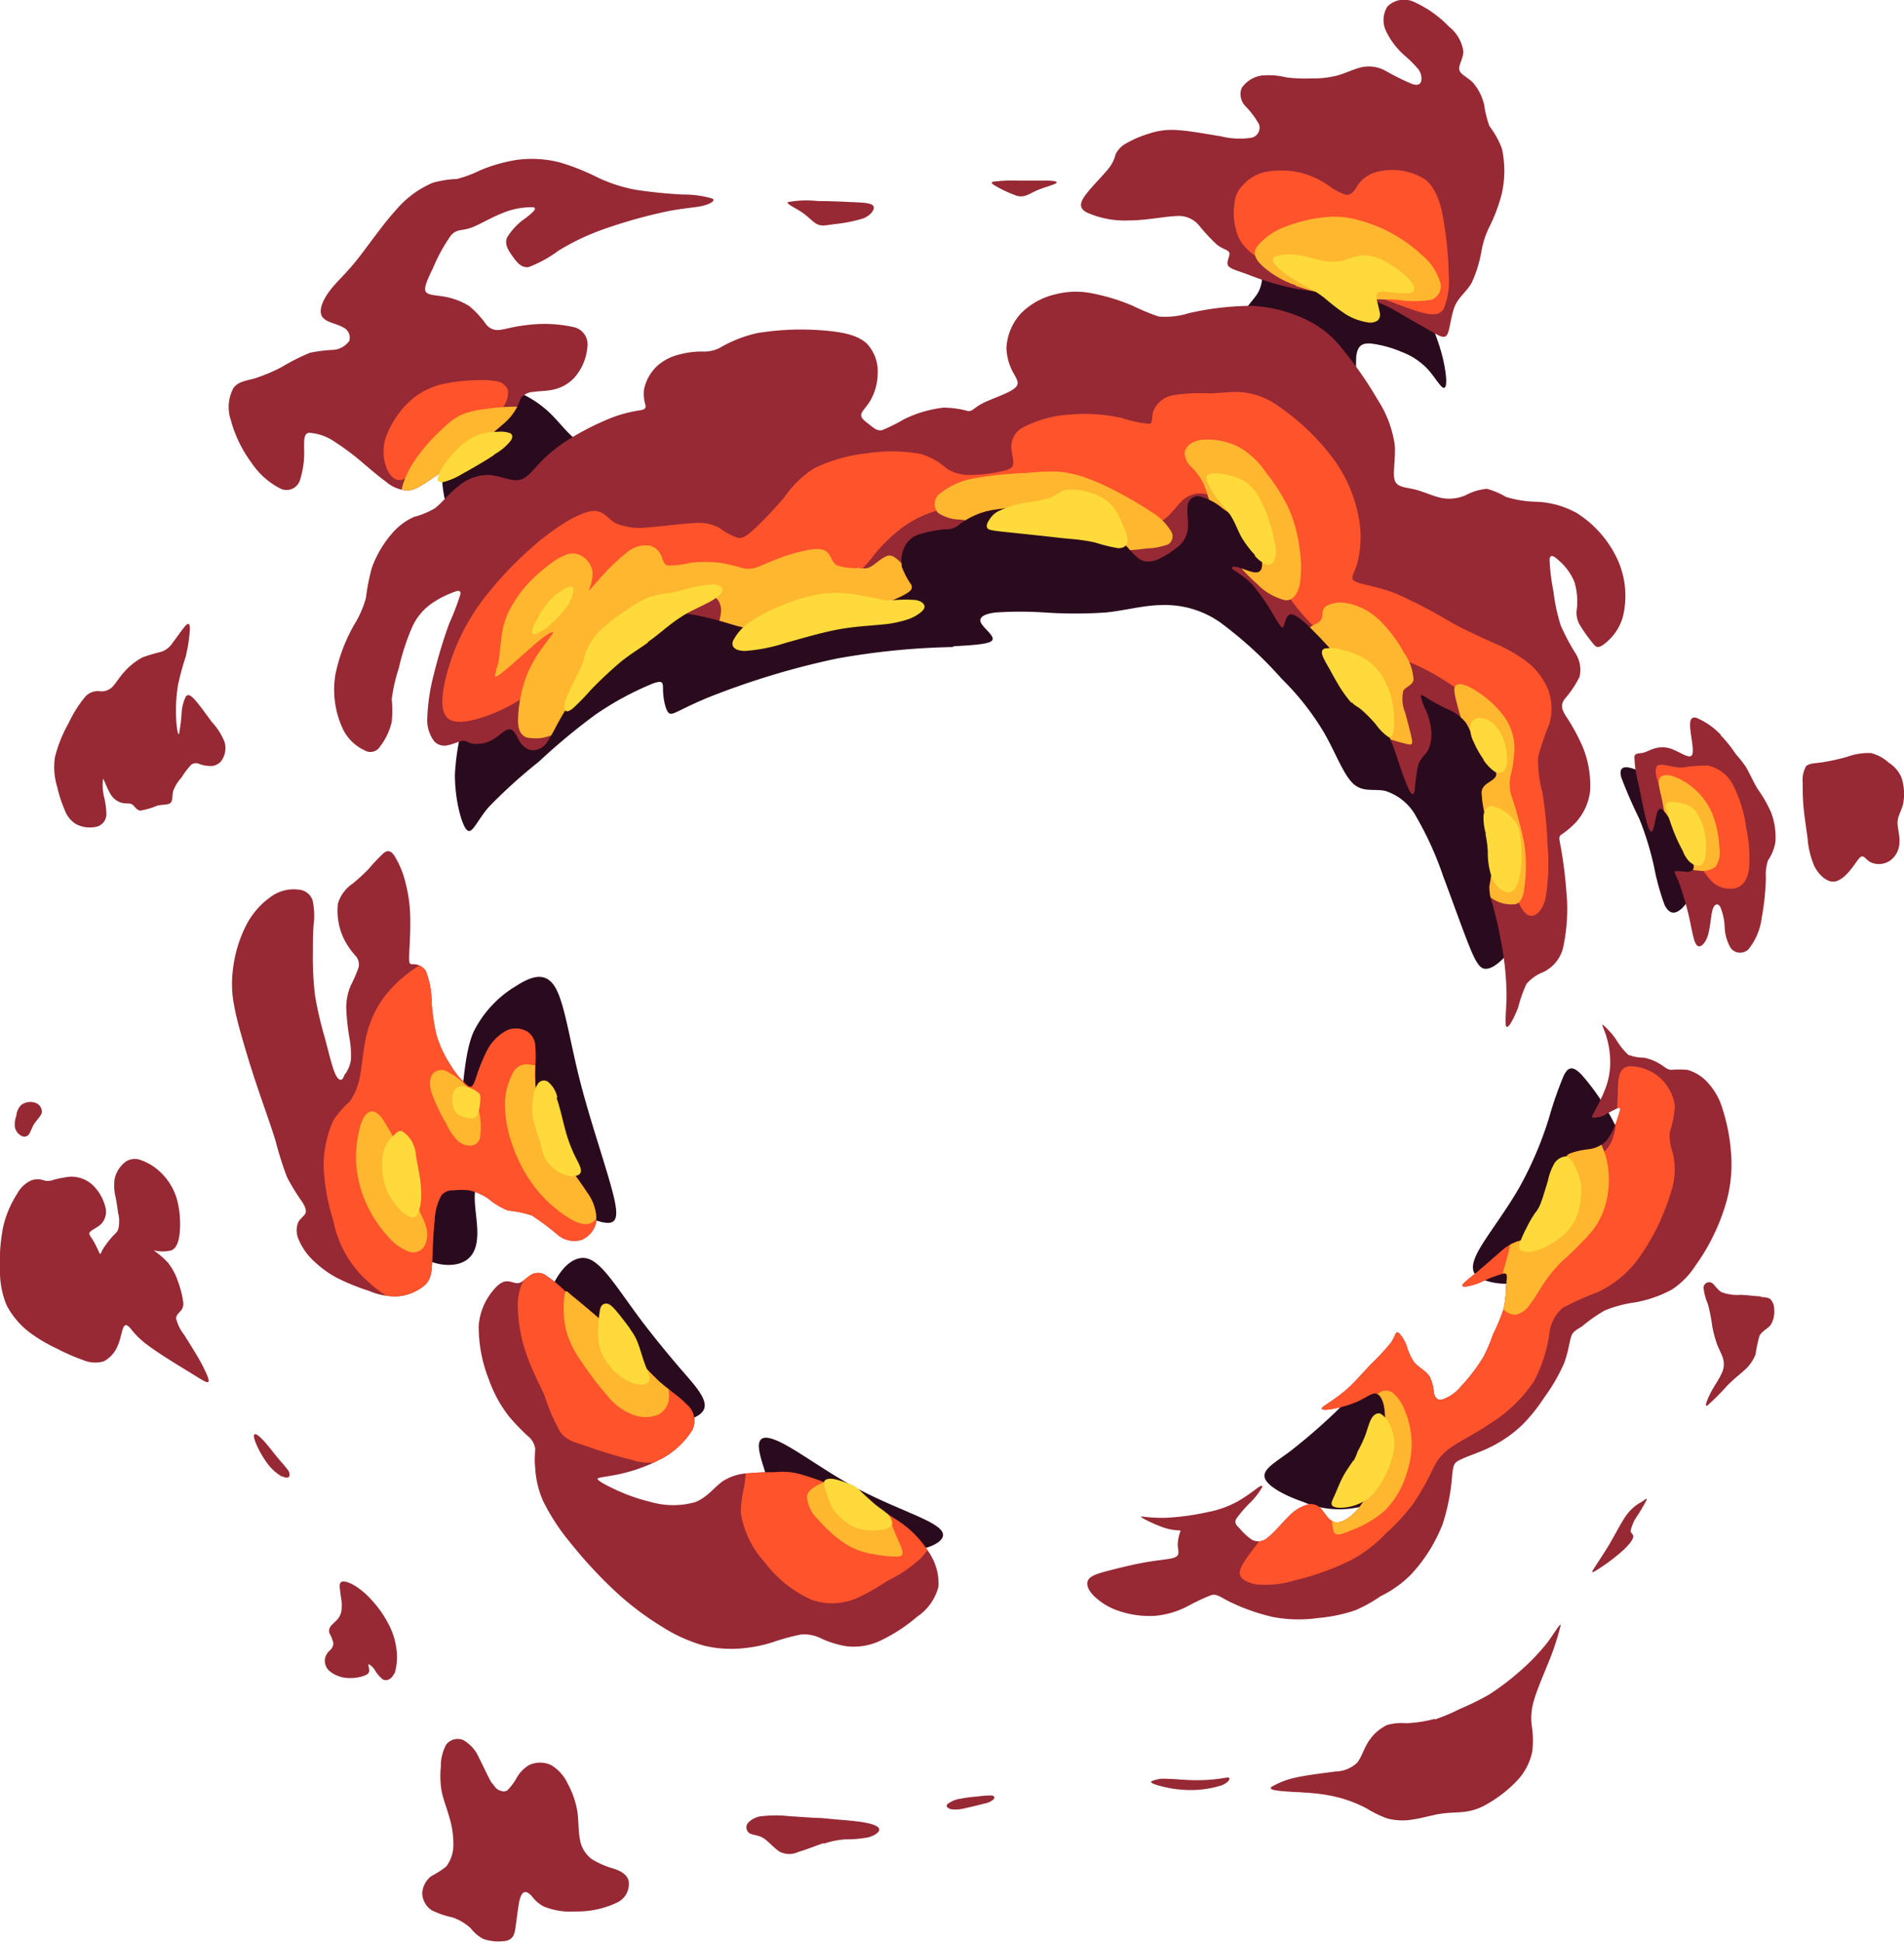 <svg xmlns="http://www.w3.org/2000/svg" xmlns:xlink="http://www.w3.org/1999/xlink" viewBox="0 0 199.23 203.17"><defs><style>.cls-1,.cls-3{fill:#962934;}.cls-1{clip-rule:evenodd;}.cls-2{fill:#2a0b1e;}.cls-2,.cls-3,.cls-5,.cls-6,.cls-7{fill-rule:evenodd;}.cls-4{clip-path:url(#clip-path);}.cls-5{fill:#ff532b;}.cls-6{fill:#ffb72f;}.cls-7{fill:#feda3b;}</style><clipPath id="clip-path"><path class="cls-1" d="M86.19,192.79c-.83.28-1.84.69-2.64.92a2.22,2.22,0,0,1-1.93,0c-.55-.32-1.1-1-1.66-1.39s-1.19-.35-1.53-.56a.76.76,0,0,1-.23-1,2.23,2.23,0,0,1,1.6-.79,12.56,12.56,0,0,1,2.74,0l2.71.18c.8,0,1.38.09,2.2.16s1.82.14,2.73.28,1.66.36,1.8.68-.39.72-1.13.92a13,13,0,0,1-2.44.21,8.71,8.71,0,0,0-2.22.46ZM131,14.4a8,8,0,0,1-3.23-.14c-1.45-.23-3.24-.57-4.55-.65a7.39,7.39,0,0,0-3,.37,11.38,11.38,0,0,0-2.35,1,2.59,2.59,0,0,0-1.14,1.17,3.64,3.64,0,0,1-.69,1.42c-.57.74-1.77,1.91-2.41,2.76s-.76,1.42.06,1.88a9.74,9.74,0,0,0,4.41.85c1.82,0,3.75-.42,5-.46a2.75,2.75,0,0,1,2.38,1,18.84,18.84,0,0,0,1.87,2c.61.48,1.17.53,1.28.83s-.3.89-.16,1.28.87.55,2.09,1a29.27,29.27,0,0,0,5.14,1.51c2.18.39,4.78.5,6.64.87a12.47,12.47,0,0,1,4.18,1.72l3.35,1.91c.87.5,1.35.76,1.61.18s.36-2,.78-2.94,1.23-1.47,1.76-2.43a13.64,13.64,0,0,0,1-3.28,9.46,9.46,0,0,1,.74-2.35,17.19,17.19,0,0,0,1.4-3.71,10.92,10.92,0,0,0,0-4.64,9.29,9.29,0,0,0-1.31-2.36,11.15,11.15,0,0,1-.55-2.21,5.3,5.3,0,0,0-1.18-2.34c-.57-.58-1.31-.85-1.42-1.33s.42-1.18.42-1.95a4,4,0,0,0-1.5-2.57A11.64,11.64,0,0,0,147.93.19a2.45,2.45,0,0,0-2.76.5,2.68,2.68,0,0,0-.09,2.66A8,8,0,0,0,147,5.83a12.05,12.05,0,0,1,1.4,1.4,1.58,1.58,0,0,1,.32,1.22c-.08.35-.34.55-1,.32A28,28,0,0,1,145,7.42,3.61,3.61,0,0,0,142.64,7c-.82.14-1.78.64-2.71.9a10.07,10.07,0,0,1-2.73.3,15.79,15.79,0,0,1-2.57-.1,8,8,0,0,0-2.62-.2,3.09,3.09,0,0,0-2.09,1.31,1.82,1.82,0,0,0,.44,1.94A8.91,8.91,0,0,1,131.74,13,1.09,1.09,0,0,1,131,14.4Zm-21.31,4.49c-.77,0-2,0-3.16,0a16.17,16.17,0,0,0-2.64.12c-.33.12.11.35.64.64s1.17.58,1.63.74a1.56,1.56,0,0,0,1.17.07c.37-.12.81-.41,1.43-.65s1.44-.46,1.71-.62,0-.27-.78-.3ZM36.53,35.68a2.26,2.26,0,0,1-1.68.92,15.21,15.21,0,0,0-2.41.3,21.36,21.36,0,0,0-2.87,1.44,17.09,17.09,0,0,1-2.92,1.24c-.93.26-1.72.33-2.22,1a4.24,4.24,0,0,0-.28,3.35,13.17,13.17,0,0,0,2.12,4.41,8.09,8.09,0,0,0,3,2.73,1.47,1.47,0,0,0,2.09-.77,9.42,9.42,0,0,0,.46-3.41c0-1,0-1.55.52-1.62A5.24,5.24,0,0,1,35,46.2a25.91,25.91,0,0,1,3.07,2.31c.9.76,1.61,1.36,2.32,1.88a3.78,3.78,0,0,0,2.23.92c.78,0,1.61-.55,3.56-1.93a73.7,73.7,0,0,0,6.55-5.09,5.67,5.67,0,0,0,1.74-2.59A1.67,1.67,0,0,1,55.81,41c.62-.11,1.38-.07,2.18-.27a4.12,4.12,0,0,0,2.26-1.4,5.57,5.57,0,0,0,1.21-3A1.85,1.85,0,0,0,60,34.21,14.14,14.14,0,0,0,55.15,34c-1.49.16-2.32.46-2.9.51a1.51,1.51,0,0,1-1.42-.63A9.76,9.76,0,0,0,49.08,32a7.35,7.35,0,0,0-2.77-1c-.9-.14-1.63-.14-1.79-.55s.21-1.22.78-2.39a18.13,18.13,0,0,1,1.88-3.43c.6-.68,1.08-.47,2-.77s2.18-1.11,3.5-1.61a7.81,7.81,0,0,1,3.12-.57c.44.11,0,.5-.74,1.09a6.73,6.73,0,0,0-2,2.07c-.29.71.12,1.33.56,1.95s.91,1.25,1.69,1.15a12.74,12.74,0,0,0,3.1-1.7A24.68,24.68,0,0,1,63.09,24a53,53,0,0,1,6.39-1.82c1.9-.41,3.16-.45,4-.64s1.41-.55,1.08-.76a10.45,10.45,0,0,0-3.07-.43,49.35,49.35,0,0,1-4.92-.49,16,16,0,0,1-4-1.28A24,24,0,0,0,58.62,17a11.82,11.82,0,0,0-4.51-.28,16.4,16.4,0,0,0-3.83,1.08,12.89,12.89,0,0,1-2.46.92,10.79,10.79,0,0,0-2.57.41,10.37,10.37,0,0,0-3.81,2.83c-1.42,1.55-2.92,3.76-4.13,5.27s-2.12,2.26-2.82,3.2-1.16,2-.81,2.64,1.47.75,2.16,1.14a1.21,1.21,0,0,1,.69,1.52Zm49-12.21c-.47-.23-.92-.79-1.63-1.27s-1.66-.87-1.45-1.06a10.58,10.58,0,0,1,3.1-.11c1.51,0,3.15.09,4.22.14s1.56.16,1.65.46-.27.87-1.07,1.21a15.33,15.33,0,0,1-3,.6c-.89.12-1.39.25-1.85,0Zm64,49.68c.53.32,1.26.71,2,1.06a4.37,4.37,0,0,1,1.87,1.4c.48.73.8,1.86,1.39,2.82s1.45,1.7,1.7,2.23-.13.8-.53,1.07-.84.49-.93,1.11a12.94,12.94,0,0,0,.5,3,25.59,25.59,0,0,1,.6,4.2,14.2,14.2,0,0,1-.28,2.64,4.56,4.56,0,0,0,.3,1.8c.25.91.64,2.41.94,4.15a30.35,30.35,0,0,1,.55,5.35c0,1.72-.23,3.24,0,3.42s.82-1,1.21-2a14.52,14.52,0,0,1,.87-2.47,4.34,4.34,0,0,1,1.75-1.24,3.85,3.85,0,0,0,2.06-2.44,18.91,18.91,0,0,0,.37-6,43.88,43.88,0,0,0-.6-4.73c-.18-.92-.2-1,.08-1.22a8.75,8.75,0,0,0,1.53-1.3,5.87,5.87,0,0,0,1.47-3.22,10.57,10.57,0,0,0-.78-4.68,20.34,20.34,0,0,0-1.79-3.26c-.43-.72-.5-1.1-.11-1.7a10.76,10.76,0,0,0,1.58-2.34,3.23,3.23,0,0,0-.5-2.58,23.65,23.65,0,0,1-1.47-2.8,19.18,19.18,0,0,1-.76-3.56,21.68,21.68,0,0,1-.41-3.35c.07-.59.46-.36,1,.14a5.85,5.85,0,0,1,1.61,2.25,7.09,7.09,0,0,1,.25,2.78,2.51,2.51,0,0,0,.25,1.59,15.49,15.49,0,0,0,1.31,1.88c.39.5.55.71,1.13.34a5.39,5.39,0,0,0,2.13-3,9.2,9.2,0,0,0-.55-5.93,11.44,11.44,0,0,0-4.27-4.89,9.41,9.41,0,0,0-4.41-1.19,11.49,11.49,0,0,1-3-.5,8.49,8.49,0,0,0-2-.85,5.69,5.69,0,0,0-2.16.64,4.31,4.31,0,0,1-2.42.35c-.93-.15-2-.69-3-.93s-1.81-.22-2.06-.93.09-2.17,0-3.65a11.6,11.6,0,0,0-1.77-4.76,40,40,0,0,0-3.76-5.4,10.16,10.16,0,0,0-3.72-3,14.72,14.72,0,0,0-5.76-1.46,30.2,30.2,0,0,0-6.55.77,8.26,8.26,0,0,1-3.14.35A21.48,21.48,0,0,1,118.56,32a21,21,0,0,0-4.2-1.3,8.54,8.54,0,0,0-3.9.08,7.45,7.45,0,0,0-3.63,2,5.76,5.76,0,0,0-1.52,3.66,5.84,5.84,0,0,0,.87,2.82c.35.67.53,1-.2,1.49s-2.32,1-3.19,1.45-1,.83-1.49.8a9.81,9.81,0,0,0-2.57-.36,12.68,12.68,0,0,0-4.09,1.19A18.54,18.54,0,0,1,92.29,45c-.54.09-.89-.25-1.32-.59s-.88-.63-.86-1,.49-.74.94-1.47a5.84,5.84,0,0,0,.79-2.89,4.19,4.19,0,0,0-1.18-3.15c-.89-.8-2.29-1.15-4.42-1.33a28.63,28.63,0,0,0-7,.27,13.67,13.67,0,0,0-3.93,1.55,3.6,3.6,0,0,1-1.81.38,8.93,8.93,0,0,0-2.29.28,5.35,5.35,0,0,0-2.51,1.29,4.7,4.7,0,0,0-1.31,2.38,3.83,3.83,0,0,0,.14,1.61c.07.34,0,.48-.5.58a14.46,14.46,0,0,0-2.89.73,28,28,0,0,0-5.22,2.71,15.61,15.61,0,0,0-3,2.69c-.66.73-1.15,1.19-1.93,1.19s-1.84-.51-2.93-.55A4.8,4.8,0,0,0,48,50.83c-1,.74-1.77,1.81-2.52,2.35a8.44,8.44,0,0,1-2.16.89,6.59,6.59,0,0,0-2.41,1.86,11.33,11.33,0,0,0-2,3.46,21.91,21.91,0,0,0-.62,3.15,10.59,10.59,0,0,1-1.21,2.78,17.38,17.38,0,0,0-2,5.32,9.76,9.76,0,0,0,.74,5.49,4.72,4.72,0,0,0,2.32,2.35,1.17,1.17,0,0,0,1.61-.37,6.68,6.68,0,0,0,1.24-2.6,12.69,12.69,0,0,0,0-2.38,17.67,17.67,0,0,1,.74-3.24,24.28,24.28,0,0,1,1.44-4.39,6,6,0,0,1,2.11-2.45,9.7,9.7,0,0,1,1.91-1c.57-.23,1-.42,1,.06A26.91,26.91,0,0,1,47,65.23a52.32,52.32,0,0,0-1.61,5.32,20.62,20.62,0,0,0-.68,4.55,3.71,3.71,0,0,0,.7,2.41,1.43,1.43,0,0,0,1.45.44c.55-.1,1.19-.42,1.56-.46s.51.2,1,.29a3.22,3.22,0,0,0,2-.34c.71-.37,1.36-1.08,1.81-1.15s.72.46,1,1a2.18,2.18,0,0,0,1.16,1.14,1.76,1.76,0,0,0,1.9-.87c.64-.89,1.19-2.47,2.94-4.86a35.44,35.44,0,0,1,7-7.12,6.71,6.71,0,0,1,5.39-1.27,36.15,36.15,0,0,1,3.95,1,12.77,12.77,0,0,0,4.75.57,35.92,35.92,0,0,0,7.23-1.34,38.57,38.57,0,0,0,5.58-2.08c1.15-.55,1.4-.81,1.24-1.26a8.63,8.63,0,0,1-1-1.87,3.48,3.48,0,0,1,.44-2.41,2.63,2.63,0,0,1,1.71-1.12,13.55,13.55,0,0,1,2.35-.44,2,2,0,0,0,1.38-.39,7.81,7.81,0,0,1,3.95-1.68,22.35,22.35,0,0,1,9,.47,9.32,9.32,0,0,1,4.66,3.35c.87,1,1.35,1.47,1.9,1.6a2.7,2.7,0,0,0,1.73-.36,8.89,8.89,0,0,0,1.69-1.1,2.78,2.78,0,0,0,1.09-1.75c.13-.78-.1-1.82,0-2.53a1.09,1.09,0,0,1,1.17-1.07,6,6,0,0,1,2.52,1.3A13.16,13.16,0,0,1,131,56a5.52,5.52,0,0,1,1.07,3c0,.71-.3.94-.82.87s-1.27-.42-1.77-.55-.73,0-.44.28A11.26,11.26,0,0,1,131,61.09a22.78,22.78,0,0,1,2.27,3.26c.56.93.85,1.43,1,1.24s.25-1.14.67-1.3,1.17.41,2.24,1.44A49.54,49.54,0,0,1,141,70a40.45,40.45,0,0,1,3.54,5.31,25,25,0,0,1,1.72,4.16c.41,1.24.83,2.41,1.13,3.05s.53.74.64.16a20.26,20.26,0,0,1,.37-2.66c.27-.79.82-1.1,1.1-1.7a4.13,4.13,0,0,0,.23-2.19,6.59,6.59,0,0,0-.55-1.87,5.92,5.92,0,0,1-.51-1.47c0-.19.32,0,.83.34Zm46.28,5.62a6.61,6.61,0,0,0-2.52.39,22.52,22.52,0,0,1-2.62.58c-.76.11-1.37.09-1.69.41a3,3,0,0,0-.35,1.75c0,.76,0,1.6.09,2.55s.26,2.06.41,3.14a9.48,9.48,0,0,0,.71,3c.46.89,1.25,1.65,2,1.63s1.46-.8,1.95-1.43.78-1.19,1.05-1.21.5.44,1,.66a2.12,2.12,0,0,0,1.91-.2,2.38,2.38,0,0,0,1-1.91c.06-.78-.24-1.6-.19-2.23s.44-1.12.6-1.92a5.55,5.55,0,0,0-.21-2.69,3.47,3.47,0,0,0-1.31-1.51,4.32,4.32,0,0,0-1.84-1Zm-15.74-1.9a7.61,7.61,0,0,0-2.57-1.79c-.62-.16-.72.37-.62,1.3s.41,2.25.15,2.62-1.14-.25-1.86-.55a2.8,2.8,0,0,0-1.86-.21c-.54.12-1,.42-1.42.51s-.78,0-.87.39a11.78,11.78,0,0,0,.43,2.85c.3,1.51.69,3.56,1,4.45s.48.6.64-.07.28-1.7.62-1.77.88.85,1.47,1.87,1.2,2.18,1.59,2.94.5,1.12.45,1.39-.34.4-.77.4a6.09,6.09,0,0,0-1.18-.07c-.16.11.14.45.48,1.37a30.08,30.08,0,0,1,1.06,3.74c.28,1.29.44,2.39.78,2.67s.87-.23,1.13-1.1.3-2.11.5-2.71.56-.62.79-.23a6.19,6.19,0,0,1,.45,2,4.79,4.79,0,0,0,.64,2.3,1.24,1.24,0,0,0,1.87.11A6.47,6.47,0,0,0,184.34,96a26.58,26.58,0,0,0,.44-4.16A4.77,4.77,0,0,1,185,90a4.84,4.84,0,0,0,.77-1.9,7.2,7.2,0,0,0-.46-3.15,13.8,13.8,0,0,0-1.42-2.46c-.48-.82-.89-1.76-1.24-2.32a11.35,11.35,0,0,0-1-1.26,13.64,13.64,0,0,0-1.6-2Zm4.18,58.73c-.56,0-1.39-.14-2.16-.16a4.47,4.47,0,0,1-1.95-.28c-.49-.27-.74-.85-1.08-1a.6.6,0,0,0-.81.53,6.07,6.07,0,0,0,.46,1.72,17.28,17.28,0,0,1,.44,2.21,12.09,12.09,0,0,0,.52,2c.23.59.51,1.06.63,1.52a2.1,2.1,0,0,1-.16,1.53c-.24.57-.74,1.24-1.13,2s-.69,1.53-.35,1.35a26.44,26.44,0,0,0,2-2c.74-.77,1.32-1.19,1.84-1.67a4.14,4.14,0,0,0,1.2-1.7,15.37,15.37,0,0,1,.41-1.93c.27-.5.83-.71,1.17-1.13a2.64,2.64,0,0,0,.37-1.6,1.56,1.56,0,0,0-.37-1.06c-.2-.2-.5-.23-1.05-.27Zm-12.59,21.56a4.63,4.63,0,0,0-1.44,1.28c-.53.71-1.1,1.86-1.7,2.89s-1.22,1.93-1.59,2.51-.52.8.07.44a20.21,20.21,0,0,0,2.71-2c.81-.73,1.15-1.24,1.19-1.53s-.27-.33-.27-.64a4.25,4.25,0,0,1,.67-1.52,19,19,0,0,0,1-1.7c.1-.27-.21,0-.62.28ZM103,188.65c-.53.15-1.38.35-2,.49a4,4,0,0,1-1.47.11c-.35-.09-.59-.3-.41-.52a2.8,2.8,0,0,1,1.37-.58,14.43,14.43,0,0,1,1.75-.23,9.78,9.78,0,0,1,1.54-.11c.32.06.32.25.18.41a1.92,1.92,0,0,1-.94.43Zm47.13-8.86a13,13,0,0,1-3,.46,5.59,5.59,0,0,0-2,.19,4.85,4.85,0,0,0-1.93,1.72c-.51.78-.74,1.68-1.2,2.23a3.39,3.39,0,0,1-2.25.91c-1.12.16-2.68.32-4,.6a8.64,8.64,0,0,0-2.69,1c-.3.25.14.36,1.06.45s2.32.12,3.47.24a16.06,16.06,0,0,1,2.91.55,14,14,0,0,1,2.46,1,12.33,12.33,0,0,0,2.16,1.06,6.21,6.21,0,0,0,2.71.12c1-.14,2-.46,2.93-.6s1.65-.11,2.37-.19a5.87,5.87,0,0,0,2.43-.8,13.38,13.38,0,0,0,3.17-2.46,6.25,6.25,0,0,0,1.6-3.05,9.72,9.72,0,0,0-.06-2.77,6.36,6.36,0,0,1,.23-2.56c.3-1.05.89-2.43,1.53-4a26.78,26.78,0,0,0,1.27-3.87c0-.35-.65.82-1.47,1.9a22.56,22.56,0,0,1-2.85,2.94,26.46,26.46,0,0,1-3.19,2.41,28.06,28.06,0,0,1-3,1.47,20,20,0,0,1-2.65,1.12Zm-22.45,7a10.51,10.51,0,0,1-3.15.45,12.14,12.14,0,0,1-2.87-.36c-.77-.19-1.28-.37-1.21-.53a3.05,3.05,0,0,1,1.63-.28c.87,0,1.95.14,3,.14a17.38,17.38,0,0,0,2.69-.18c.62-.09.85-.17.87,0s-.2.49-.94.77Zm-4.24-26.71a5.58,5.58,0,0,1-1.48-.23,14.27,14.27,0,0,1-1.88-.78c-.53-.27-.85-.44-.6-.44a18.05,18.05,0,0,0,2.39.14,26.47,26.47,0,0,0,4.53-.61,10.51,10.51,0,0,0,3.07-1.09c.8-.45,1.54-1,2-1.35s.71-.41.58-.12a7.89,7.89,0,0,1-1.22,1.57,12.18,12.18,0,0,0-1.47,1.7c-.23.43,0,.66.35,1a6.43,6.43,0,0,0,1.26,1.17,1.41,1.41,0,0,0,1.67-.2c.65-.49,1.47-1.5,2.23-2.25a4.41,4.41,0,0,1,2.09-1.25,1.48,1.48,0,0,1,1.44.69c.42.51.81,1.31,1.66,1.2s2.14-1.1,3.12-3.1a21,21,0,0,0,1.75-7c.11-2-.3-3.06-.79-3.31s-1.07.3-2,.74a11.83,11.83,0,0,1-2.94.85c-.78.13-1.1,0-.76-.26s1.27-.82,2.23-1.61,1.9-1.92,2.76-2.82a25.15,25.15,0,0,0,2.11-2.27c.43-.62.48-1.15.71-1.08s.66.71.92,1.35a6,6,0,0,0,.8,1.77c.44.51,1.22.9,1.61,1.47a4.56,4.56,0,0,1,.46,1.77c.13.5.39.76.85.67a4.32,4.32,0,0,0,2-1.4,18.28,18.28,0,0,0,2.34-3.08,16.94,16.94,0,0,0,1-2.35,19.93,19.93,0,0,0,1.1-2.64,13.44,13.44,0,0,0,.28-2.5c.07-.73.23-1.28-.26-1.24a15.62,15.62,0,0,0-2.55,1c-.94.35-1.72.5-1.78.3s.68-.73,1.53-1.43,1.82-1.58,2.51-2.17a5,5,0,0,1,1.62-1,2.94,2.94,0,0,0,2-1.59A35.29,35.29,0,0,0,163,123c.55-1.52.71-2,1.22-2.32a8.89,8.89,0,0,1,2.11-.48,3,3,0,0,0,1.86-1,8.12,8.12,0,0,0,1.1-2.33c.23-.7.34-1,.09-1a12.72,12.72,0,0,0-1.42.74,2.36,2.36,0,0,1-1.31.28c-.2,0,0-.23.28-.79a17.74,17.74,0,0,0,1.14-2.47,7.72,7.72,0,0,0,.42-2.65,9.43,9.43,0,0,0-.41-2.59c-.23-.74-.54-1.29-.35-1.19a8.31,8.31,0,0,1,1.36,1.51,7.08,7.08,0,0,0,1.3,1.63,4.81,4.81,0,0,0,1.65.3,5,5,0,0,1,1.71.69c.46.28.71.57,1.14.58a8.58,8.58,0,0,1,1.68,0,4.45,4.45,0,0,1,2.14,1.35,6.9,6.9,0,0,1,1.56,2.83,19.33,19.33,0,0,1,.87,4.64,14.64,14.64,0,0,1-.41,4.66,21.1,21.1,0,0,1-1.57,4.11,20.38,20.38,0,0,1-1.74,2.87,8.42,8.42,0,0,1-2.51,2.54,12.76,12.76,0,0,1-3.88,1.33,12.85,12.85,0,0,0-3.1.83,16,16,0,0,0-2.34,1.63c-.61.42-1,.53-1.19,1.12s-.3,1.61-.74,2.78a18.74,18.74,0,0,1-2.08,3.59,17.77,17.77,0,0,1-2.35,2.91,13.35,13.35,0,0,1-3.14,2.2c-1.19.6-2.48,1-3.19,1.34s-.8.44-.94,1.56a21.74,21.74,0,0,1-1,5.21,16.53,16.53,0,0,1-3.34,5.31,11.64,11.64,0,0,1-3.15,2.24,15.27,15.27,0,0,1-2.59,1.45,15.94,15.94,0,0,1-3.91.83,14.55,14.55,0,0,1-4.73-.09,21,21,0,0,1-4.68-1.66c-1-.52-1.26-.78-1.82-.64a22,22,0,0,0-2.48,1.17,9.15,9.15,0,0,1-3.42,1,10,10,0,0,1-3.87-.55,6.69,6.69,0,0,1-2.58-1.61c-.55-.58-.76-1.15-.53-1.58s.92-.67,2-.95,2.41-.61,3.5-.82,1.9-.3,2.55-.39,1.14-.17,1.32-.44,0-.69,0-1.15a4.82,4.82,0,0,1,.3-1.4Zm-64.27-25A14.58,14.58,0,0,0,57,133.33a1.42,1.42,0,0,0-1.54.09c-.43.27-.78.69-1.15.78s-.73-.14-1.14-.17-.83.1-1.47.83a6.53,6.53,0,0,0-1.61,3.79,15,15,0,0,0,1.08,5.69,13.6,13.6,0,0,0,2.09,3.82,23,23,0,0,0,2,2.08,2,2,0,0,1,.74,1.29c0,.48-.1,1.06,0,2a10,10,0,0,0,.83,3.48,22.23,22.23,0,0,0,2.89,4.41,46.81,46.81,0,0,0,4.54,4.92,30.51,30.51,0,0,0,5,3.81,16.36,16.36,0,0,0,4.46,2,12.15,12.15,0,0,0,3.81.28,15,15,0,0,0,3.23-.62,22.57,22.57,0,0,1,3-.83,3.9,3.9,0,0,1,2.18.41,10.13,10.13,0,0,0,2.64.81,6.53,6.53,0,0,0,3.47-.55,17.36,17.36,0,0,0,3.93-2.55,5.38,5.38,0,0,0,2.22-3.15,5.83,5.83,0,0,0-1.1-3.72,10.57,10.57,0,0,0-3.08-3.12,40,40,0,0,0-5.33-3,29.93,29.93,0,0,0-5-1.92,7.14,7.14,0,0,0-2.65-.19c-.76,0-1.65,0-2.59.1a5.37,5.37,0,0,0-2.8.82c-.87.6-1.63,1.7-2.89,2.2a8.49,8.49,0,0,1-4.62,0,19.48,19.48,0,0,1-4-1.43c-1-.48-1.63-.85-1.61-1s.65-.18,1.86-.41a17.18,17.18,0,0,0,4.57-1.56,8.54,8.54,0,0,0,3.47-3.12,2.21,2.21,0,0,0-.57-2.69c-.74-.8-1.88-1.52-2.87-2.39a33.13,33.13,0,0,1-2.73-2.92c-.88-1-1.86-2.06-2.71-2.89s-1.61-1.42-2.28-2-1.24-1-1.95-1.63Zm-17.89,40a6,6,0,0,0,.19-2.67,7.39,7.39,0,0,0-.85-2.59,10.94,10.94,0,0,0-1.49-2.18,8.67,8.67,0,0,0-1.91-1.72c-.68-.42-1.33-.63-1.56-.4s-.05.87,0,1.45a4.72,4.72,0,0,1,.07,1.51,1.84,1.84,0,0,1-.44.93c-.23.25-.51.47-.67.68a.77.77,0,0,0-.13.78,3.91,3.91,0,0,1,.39,1,1,1,0,0,1-.39.78,1.65,1.65,0,0,0-.48.83,1.43,1.43,0,0,0,.41,1.26,3.2,3.2,0,0,0,1.72.76,4.61,4.61,0,0,0,1.67-.12c.44-.13.74-.25.81-.52s-.12-.65-.07-.74.34.12.62.48a3.58,3.58,0,0,0,.9,1.08c.39.17.89,0,1.16-.61ZM3.07,118.58c.17-.27.28-.68.54-1.07s.7-.78.77-1.17a1,1,0,0,0-.73-1,1.61,1.61,0,0,0-1.44.25,1.87,1.87,0,0,0-.51,1.16A2.27,2.27,0,0,0,1.58,118a1.35,1.35,0,0,0,.74.85.6.6,0,0,0,.75-.26Zm33.05-6.28c-.17.34-.24.61-.42.64s-.43-.09-.73-.88-.63-2.18-1-3.58a38,38,0,0,1-1-4.31,32.5,32.5,0,0,1-.23-4.46c0-1.24,0-2,.07-2.93a7.47,7.47,0,0,0-.11-2.63,1.67,1.67,0,0,0-1.51-1.1,4,4,0,0,0-2.62.6,8.21,8.21,0,0,0-2.81,3.13,13.72,13.72,0,0,0-1.39,4.65,11.75,11.75,0,0,0,.15,3.86c.24,1.31.67,2.8,1.09,4.23s.87,2.86,1.44,4.54,1.27,3.63,1.77,5.22a35.53,35.53,0,0,0,1.22,3.87,22.65,22.65,0,0,0,1.58,2.57c.39.62.46,1,.3,1.27s-.55.5-.74.92a2.32,2.32,0,0,0,.1,1.81A6.43,6.43,0,0,0,32.94,132a10.39,10.39,0,0,0,2.67,1.84,23.74,23.74,0,0,0,3,1.19,7.05,7.05,0,0,0,3,.57,5.05,5.05,0,0,0,2.89-1.21c.62-.64.68-1.38.73-2.6s.1-2.87.25-4.15a5.9,5.9,0,0,1,.71-2.62,1.49,1.49,0,0,1,1.27-.51,6.68,6.68,0,0,1,1.67,0,5.87,5.87,0,0,1,1.94.85,7.72,7.72,0,0,0,2.08,1.26,12,12,0,0,1,2.51.52,27.28,27.28,0,0,1,2.78,2.09,2.65,2.65,0,0,0,2.47.44,2.61,2.61,0,0,0,1.49-1.91,4.83,4.83,0,0,0-1-3.07c-.76-1.2-1.91-2.6-2.88-4.2a18,18,0,0,1-2.17-4.91,14,14,0,0,1-.35-3.89,13.28,13.28,0,0,0,0-2.36,1.83,1.83,0,0,0-.79-1.4,2.35,2.35,0,0,0-2.11-.18,4.93,4.93,0,0,0-2.16,2.18,18.34,18.34,0,0,0-1.19,3c-.27.71-.42.92-.85.6a8.71,8.71,0,0,1-1.75-2.11,11.72,11.72,0,0,1-1.49-3.2,19.72,19.72,0,0,1-.5-3.55,8.67,8.67,0,0,0-.6-3.08,1.5,1.5,0,0,0-1.31-.73c-.36,0-.46,0-.44-.81s.14-2.25.12-3.65a15.6,15.6,0,0,0-.48-4,9.74,9.74,0,0,0-1.17-2.87c-.39-.57-.71-.62-1.13-.3a17.72,17.72,0,0,0-1.53,1.61,18.39,18.39,0,0,1-1.71,1.58,3.9,3.9,0,0,0-1.55,2.09,6.82,6.82,0,0,0,.5,3.43,7.66,7.66,0,0,0,1.31,2,1.38,1.38,0,0,1,.34,1.29,15.87,15.87,0,0,1-.82,1.88,5.88,5.88,0,0,0-.46,2.32,24.08,24.08,0,0,0,.32,3.07,9.57,9.57,0,0,1,.16,2.44,3.49,3.49,0,0,1-.57,1.38ZM21.93,80.13a1.46,1.46,0,0,0,1.24-.55,2.31,2.31,0,0,0,.34-1.93,6.53,6.53,0,0,0-1.33-2.11c-.58-.78-1.24-1.72-1.72-2.26s-.74-.71-1-.45A4.49,4.49,0,0,0,19,74.64a16.71,16.71,0,0,1-.27,2.13c-.1.17-.24-.52-.3-1.58a17.21,17.21,0,0,1,.2-3.56,29.92,29.92,0,0,1,.8-2.94,16.23,16.23,0,0,0,.44-2.91c0-.64-.2-.64-.53-.25s-.84,1.14-1.24,1.65a2.31,2.31,0,0,1-1.23,1,17.62,17.62,0,0,0-1.93.57,6.79,6.79,0,0,0-2,1.6c-.55.63-.92,1.29-1.3,1.61a1.6,1.6,0,0,1-1.22.34,1.8,1.8,0,0,0-1.47.54,13,13,0,0,0-1.77,2.8,14.19,14.19,0,0,0-1.43,3.56,7,7,0,0,0,.23,3.09,13.62,13.62,0,0,0,.81,2.48A2.84,2.84,0,0,0,8,86.23a3.17,3.17,0,0,0,2.13.24,1.36,1.36,0,0,0,1-1.24,8.15,8.15,0,0,0-.27-2,5.25,5.25,0,0,1-.08-1.75c.1,0,.37.9.74,1.51a2,2,0,0,0,1.27,1c.41.09.73,0,1,.13s.46.63.9.67a7.71,7.71,0,0,0,1.74-.51c.63-.15,1.2-.07,1.43-.31s.14-.77.27-1.25A4.35,4.35,0,0,1,19,81.32,8,8,0,0,1,20,80a.83.83,0,0,1,.9-.07,3.36,3.36,0,0,0,1,.19ZM12.4,127a4.17,4.17,0,0,1,0,1.49c-.09.37-.32.51-.66.88a10.15,10.15,0,0,0-1,1.33c-.21.39-.21.6-.33.37s-.39-.87-.66-1.31-.53-.67-.33-.9.85-.48,1.24-.91a1.89,1.89,0,0,0,.33-1.82,4.74,4.74,0,0,0-1.38-2.25,3.3,3.3,0,0,0-2.23-.8,10.46,10.46,0,0,0-1.9.37,1.47,1.47,0,0,1-.94,0,2,2,0,0,0-1.22,0,3.11,3.11,0,0,0-1.52,1.41,11,11,0,0,0-1.47,3.47A19,19,0,0,0,0,132.91a9,9,0,0,0,.72,3.68,8.72,8.72,0,0,0,2.36,2.77A16.31,16.31,0,0,0,6,141.09a21.14,21.14,0,0,0,2.66,1.16,3.21,3.21,0,0,0,2.22.14,3.28,3.28,0,0,0,1.47-1.7c.3-.75.4-1.54.58-1.88s.41-.21.71.12a8.69,8.69,0,0,0,1.77,1.74c1.12.85,3,2,4.25,2.76s1.88,1.21,2.09,1.14,0-.61-.49-1.6-1.42-2.43-2-3.36a4.41,4.41,0,0,1-.83-1.7c0-.32.25-.54.46-.77a1.11,1.11,0,0,0,.27-1,9.94,9.94,0,0,0-.57-2.18,6.12,6.12,0,0,0-1-1.86,8.85,8.85,0,0,0-1.52-1.32,3.68,3.68,0,0,0,1.89,0c.48-.23.73-.8.84-1.79a10.09,10.09,0,0,0-.29-3.56,6.34,6.34,0,0,0-1.65-2.75,5.65,5.65,0,0,0-2.09-1.32,1.72,1.72,0,0,0-1.64.17A3.09,3.09,0,0,0,12,123.29a5.2,5.2,0,0,0,.11,2c.12.62.19,1.14.26,1.69Zm17.08,27.44A5.08,5.08,0,0,1,28,153.11a10.42,10.42,0,0,1-1.2-2.09c-.25-.61-.3-.94-.14-1s.53.25,1,.76,1,1.24,1.47,1.79.78.9,1,1.2a.75.75,0,0,1,.14.66c-.09.14-.3.21-.71,0Zm22,32.1c-.39-.62-.88-1.75-1.36-2.67a3.89,3.89,0,0,0-1.63-1.85,1.52,1.52,0,0,0-1.79.45,4.63,4.63,0,0,0-.57,2.32,9.48,9.48,0,0,0,.06,2.44c.14.84.51,1.74.79,2.73a9.71,9.71,0,0,1,.46,3,3.7,3.7,0,0,1-.76,2.29,9.85,9.85,0,0,1-1.56,1,2.46,2.46,0,0,0-.94,1.76,2.21,2.21,0,0,0,1,1.81,9.15,9.15,0,0,0,2.16.74,5.49,5.49,0,0,1,1.91,1.13,4.05,4.05,0,0,0,1.31,1.12,4.87,4.87,0,0,0,2.36.21c.66-.14.89-.53,1-1.27s.24-1.83.36-2.57.32-1.14.55-1.24.51.07.81.39a3.64,3.64,0,0,0,1.28,1.1,7.37,7.37,0,0,0,3.29.51A9.69,9.69,0,0,0,64.59,199a2.14,2.14,0,0,0,1.19-2.26c-.16-.64-.76-1-1.5-1.26a9.23,9.23,0,0,1-2.34-1,3.23,3.23,0,0,1-1.26-2.09c-.18-.9-.12-2-.28-3a9.49,9.49,0,0,0-1-2.83,4.44,4.44,0,0,0-1.73-1.93,2.71,2.71,0,0,0-2.31,0A3.67,3.67,0,0,0,54,186.08a6.26,6.26,0,0,1-.89,1.17.67.67,0,0,1-.67.08c-.25-.07-.52-.16-.89-.76Z"/></clipPath></defs><g id="Capa_2" data-name="Capa 2"><g id="Layer_1" data-name="Layer 1"><path class="cls-2" d="M99.71,67.68A76,76,0,0,0,87.5,68.9,82.41,82.41,0,0,0,74,73c-3,1.26-3.63,1.88-4,1.59s-.59-1.48-.62-2.3.12-1.22-1.1-.78a31.94,31.94,0,0,0-6,3.26,64.87,64.87,0,0,0-5.88,4.89,54.76,54.76,0,0,0-5.3,4.8c-1.27,1.51-1.73,2.93-2.28,2.32S47.59,83.59,47.6,81a25,25,0,0,1,1.78-8c1.06-3,2.53-6.48,2.71-9.34A9.28,9.28,0,0,0,50,57.21c-1.15-1.44-2.34-2.11-3-3.49a11.55,11.55,0,0,1-.64-5.66,11.91,11.91,0,0,1,1.78-5.91,4.31,4.31,0,0,1,4.46-1.67,11,11,0,0,1,5.14,2.92c1.34,1.33,2.09,2.73,4.5,3.73s6.54,1.55,12.61,1.25S88.94,46.86,96.38,46a120.3,120.3,0,0,1,19.77-1,41.68,41.68,0,0,1,12.54,2.66,77.81,77.81,0,0,1,8.56,4,120.59,120.59,0,0,1,11.09,6.11,34.18,34.18,0,0,1,8.17,7.32,21.16,21.16,0,0,1,4,8.41A53.41,53.41,0,0,1,162,85.07a28.79,28.79,0,0,1-1.2,9.32,16,16,0,0,1-3.08,5.42c-1,1.12-1.72,1.53-2.25,1.53s-.92-.41-1.65-2.18S152,94.27,151,91.63a34.46,34.46,0,0,0-2.85-6.27,5.53,5.53,0,0,0-3.24-2.64c-1.14-.23-2.34.19-3.35-.78s-1.86-3.3-3-5.28A28,28,0,0,0,134.11,71a41.29,41.29,0,0,0-6.44-5.9,10,10,0,0,0-6-1.81c-2,0-3.93.58-6,.78a47.62,47.62,0,0,1-6.32,0,38.28,38.28,0,0,0-5.21,0c-1.23.16-1.76.53-1.49,1.08s1.31,1.28,1.22,1.72-1.27.58-4.09.73Zm42.38-25.5a32.51,32.51,0,0,1-.18-4.82c.12-1.2.6-1.48,1.49-1.43a11.82,11.82,0,0,1,3.26.88,7.19,7.19,0,0,1,2.69,1.76c.76.81,1.4,2,1.74,2s.32-1.17-.09-3a20.59,20.59,0,0,0-3-6.77,22.25,22.25,0,0,0-7.34-6.93,16.07,16.07,0,0,0-8-1.71c-2,.1-2.89.6-2.76,1.54s1.24,2.32,1.77,3.58a3.57,3.57,0,0,1,0,3.27c-.53.94-1.52,1.67-1.61,2.62s.73,2.17,2.05,3.57,3.18,3,4.81,4.41,3,2.71,3.88,3.42,1.13.86,1.27.47a9.67,9.67,0,0,0,0-2.85Zm34.56,41.67a24,24,0,0,0-5.35-3.29c-1.47-.61-1.91-.27-1.66.74a47.28,47.28,0,0,0,1.89,4.34,31.38,31.38,0,0,1,1.54,5,26.08,26.08,0,0,0,1.1,4c.43.88,1,1.13,1.83.37A10.44,10.44,0,0,0,178.33,91a8.51,8.51,0,0,0,.11-4.08,4.28,4.28,0,0,0-1.79-3Zm-11.89,48.07a25.43,25.43,0,0,1-5.43,2.11,6.63,6.63,0,0,1-4.49-.32c-.88-.52-1-1.35-.07-3s2.84-4.07,4.27-6.61a37.79,37.79,0,0,0,3.05-7.19,39.25,39.25,0,0,1,1.54-4.41c.44-.87.9-1.08,1.86-.09a23.58,23.58,0,0,1,3.37,5,9.32,9.32,0,0,1,1.2,5.24,18,18,0,0,1-1.49,5.21,8.61,8.61,0,0,1-1.54,2.61,7.25,7.25,0,0,1-2.27,1.4Zm-22.23,25.65a9.64,9.64,0,0,1-6.2-.48c-2-.69-3.79-1.68-4-2.55s1.13-1.58,2.66-2.73a61.24,61.24,0,0,0,4.76-4.11,35.5,35.5,0,0,1,3.78-3.28c1-.63,1.59-.63,2.32,0a7.68,7.68,0,0,1,2.05,3.49,7.19,7.19,0,0,1-.28,5.44,9.05,9.05,0,0,1-5.05,4.22Zm-60,1.38a18,18,0,0,1-2.61-5.44c-.53-1.63-.67-2.49-.33-2.9s1.16-.29,2.83.65,4.16,2.71,6.66,4.1,5,2.37,6.8,3.17,2.89,1.43,2.79,2.11-1.4,1.41-3.6,1.59a29.23,29.23,0,0,1-7.55-.67c-2.28-.5-3.81-1.12-5-2.61Zm-26-17.17c-.48-2.23.36-5.31,1.28-7.26s2-2.78,2.92-2.92,1.77.44,2.89,1.8,2.53,3.5,4,5.39,2.88,3.58,4.12,5,2.31,2.71,1.92,3.62-2.22,1.48-4.61,1.33a23.46,23.46,0,0,1-7.78-2.18c-2.39-1.16-4.21-2.56-4.71-4.81Zm-8.22-27.6c.23-.83.32-4.09,1.22-6.2a11.55,11.55,0,0,1,4.45-4.83c1.66-1.07,3.14-1.55,4.13.15s1.5,5.55,2.6,9.84,2.75,9,3.44,11.74.35,3.39-1.49,2.87-5.24-2.25-7.76-3.27-4.2-1.42-4.85-.7-.29,2.57-.15,4.19,0,3-1,3.77-2.94.85-4.87-.27-3.86-3.45-5.08-7.14A28.22,28.22,0,0,1,37.61,113c.45-2.68,1.85-3,3.16-2.29s2.49,2.64,3.82,3.62c1.53,1.13,3.09,2,3.67-.13Z"/><path class="cls-3" d="M86.19,192.79c-.83.28-1.84.69-2.64.92a2.22,2.22,0,0,1-1.93,0c-.55-.32-1.1-1-1.66-1.39s-1.19-.35-1.53-.56a.76.76,0,0,1-.23-1,2.23,2.23,0,0,1,1.6-.79,12.56,12.56,0,0,1,2.74,0l2.71.18c.8,0,1.38.09,2.2.16s1.82.14,2.73.28,1.66.36,1.8.68-.39.72-1.13.92a13,13,0,0,1-2.44.21,8.71,8.71,0,0,0-2.22.46ZM131,14.4a8,8,0,0,1-3.23-.14c-1.45-.23-3.24-.57-4.55-.65a7.39,7.39,0,0,0-3,.37,11.38,11.38,0,0,0-2.35,1,2.59,2.59,0,0,0-1.14,1.17,3.64,3.64,0,0,1-.69,1.42c-.57.74-1.77,1.91-2.41,2.76s-.76,1.42.06,1.88a9.74,9.74,0,0,0,4.41.85c1.82,0,3.75-.42,5-.46a2.75,2.75,0,0,1,2.38,1,18.84,18.84,0,0,0,1.87,2c.61.48,1.17.53,1.28.83s-.3.89-.16,1.28.87.55,2.09,1a29.27,29.27,0,0,0,5.14,1.51c2.18.39,4.78.5,6.64.87a12.47,12.47,0,0,1,4.18,1.72l3.35,1.91c.87.5,1.35.76,1.61.18s.36-2,.78-2.94,1.23-1.47,1.76-2.43a13.64,13.64,0,0,0,1-3.28,9.46,9.46,0,0,1,.74-2.35,17.19,17.19,0,0,0,1.4-3.71,10.92,10.92,0,0,0,0-4.64,9.29,9.29,0,0,0-1.31-2.36,11.15,11.15,0,0,1-.55-2.21,5.3,5.3,0,0,0-1.18-2.34c-.57-.58-1.31-.85-1.42-1.33s.42-1.18.42-1.95a4,4,0,0,0-1.5-2.57A11.64,11.64,0,0,0,147.93.19a2.45,2.45,0,0,0-2.76.5,2.68,2.68,0,0,0-.09,2.66A8,8,0,0,0,147,5.83a12.05,12.05,0,0,1,1.4,1.4,1.58,1.58,0,0,1,.32,1.22c-.08.35-.34.55-1,.32A28,28,0,0,1,145,7.42,3.61,3.61,0,0,0,142.64,7c-.82.14-1.78.64-2.71.9a10.07,10.07,0,0,1-2.73.3,15.79,15.79,0,0,1-2.57-.1,8,8,0,0,0-2.62-.2,3.09,3.09,0,0,0-2.09,1.31,1.82,1.82,0,0,0,.44,1.94A8.91,8.91,0,0,1,131.74,13,1.09,1.09,0,0,1,131,14.4Zm-21.31,4.49c-.77,0-2,0-3.16,0a16.17,16.17,0,0,0-2.64.12c-.33.12.11.35.64.64s1.17.58,1.63.74a1.56,1.56,0,0,0,1.17.07c.37-.12.81-.41,1.43-.65s1.44-.46,1.71-.62,0-.27-.78-.3ZM36.53,35.68a2.26,2.26,0,0,1-1.68.92,15.21,15.21,0,0,0-2.41.3,21.36,21.36,0,0,0-2.87,1.44,17.09,17.09,0,0,1-2.92,1.24c-.93.26-1.72.33-2.22,1a4.24,4.24,0,0,0-.28,3.35,13.17,13.17,0,0,0,2.12,4.41,8.09,8.09,0,0,0,3,2.73,1.47,1.47,0,0,0,2.09-.77,9.42,9.42,0,0,0,.46-3.41c0-1,0-1.55.52-1.62A5.24,5.24,0,0,1,35,46.2a25.91,25.91,0,0,1,3.07,2.31c.9.76,1.61,1.36,2.32,1.88a3.78,3.78,0,0,0,2.23.92c.78,0,1.61-.55,3.56-1.93a73.7,73.7,0,0,0,6.55-5.09,5.67,5.67,0,0,0,1.74-2.59A1.67,1.67,0,0,1,55.81,41c.62-.11,1.38-.07,2.18-.27a4.12,4.12,0,0,0,2.26-1.4,5.57,5.57,0,0,0,1.21-3A1.85,1.85,0,0,0,60,34.21,14.14,14.14,0,0,0,55.15,34c-1.49.16-2.32.46-2.9.51a1.51,1.51,0,0,1-1.42-.63A9.76,9.76,0,0,0,49.08,32a7.35,7.35,0,0,0-2.77-1c-.9-.14-1.63-.14-1.79-.55s.21-1.22.78-2.39a18.13,18.13,0,0,1,1.88-3.43c.6-.68,1.08-.47,2-.77s2.18-1.11,3.5-1.61a7.81,7.81,0,0,1,3.12-.57c.44.11,0,.5-.74,1.09a6.73,6.73,0,0,0-2,2.07c-.29.71.12,1.33.56,1.95s.91,1.25,1.69,1.15a12.74,12.74,0,0,0,3.1-1.7A24.68,24.68,0,0,1,63.09,24a53,53,0,0,1,6.39-1.82c1.9-.41,3.16-.45,4-.64s1.41-.55,1.08-.76a10.45,10.45,0,0,0-3.07-.43,49.35,49.35,0,0,1-4.92-.49,16,16,0,0,1-4-1.28A24,24,0,0,0,58.62,17a11.82,11.82,0,0,0-4.51-.28,16.4,16.4,0,0,0-3.83,1.08,12.89,12.89,0,0,1-2.46.92,10.79,10.79,0,0,0-2.57.41,10.37,10.37,0,0,0-3.81,2.83c-1.42,1.55-2.92,3.76-4.13,5.27s-2.12,2.26-2.82,3.2-1.16,2-.81,2.64,1.47.75,2.16,1.14a1.21,1.21,0,0,1,.69,1.52Zm49-12.21c-.47-.23-.92-.79-1.63-1.27s-1.66-.87-1.45-1.06a10.58,10.58,0,0,1,3.1-.11c1.51,0,3.15.09,4.22.14s1.56.16,1.65.46-.27.87-1.07,1.21a15.33,15.33,0,0,1-3,.6c-.89.12-1.39.25-1.85,0Zm64,49.68c.53.32,1.26.71,2,1.06a4.37,4.37,0,0,1,1.87,1.4c.48.73.8,1.86,1.39,2.82s1.45,1.7,1.7,2.23-.13.8-.53,1.07-.84.49-.93,1.11a12.94,12.94,0,0,0,.5,3,25.59,25.59,0,0,1,.6,4.2,14.2,14.2,0,0,1-.28,2.64,4.56,4.56,0,0,0,.3,1.8c.25.91.64,2.41.94,4.15a30.35,30.35,0,0,1,.55,5.35c0,1.72-.23,3.24,0,3.42s.82-1,1.21-2a14.52,14.52,0,0,1,.87-2.47,4.34,4.34,0,0,1,1.75-1.24,3.85,3.85,0,0,0,2.06-2.44,18.91,18.91,0,0,0,.37-6,43.88,43.88,0,0,0-.6-4.73c-.18-.92-.2-1,.08-1.22a8.75,8.75,0,0,0,1.53-1.3,5.87,5.87,0,0,0,1.47-3.22,10.57,10.57,0,0,0-.78-4.68,20.34,20.34,0,0,0-1.79-3.26c-.43-.72-.5-1.1-.11-1.7a10.76,10.76,0,0,0,1.58-2.34,3.23,3.23,0,0,0-.5-2.58,23.65,23.65,0,0,1-1.47-2.8,19.18,19.18,0,0,1-.76-3.56,21.68,21.68,0,0,1-.41-3.35c.07-.59.46-.36,1,.14a5.85,5.85,0,0,1,1.61,2.25,7.09,7.09,0,0,1,.25,2.78,2.51,2.51,0,0,0,.25,1.59,15.49,15.49,0,0,0,1.31,1.88c.39.5.55.71,1.13.34a5.39,5.39,0,0,0,2.13-3,9.2,9.2,0,0,0-.55-5.93,11.44,11.44,0,0,0-4.27-4.89,9.41,9.41,0,0,0-4.41-1.19,11.49,11.49,0,0,1-3-.5,8.49,8.49,0,0,0-2-.85,5.69,5.69,0,0,0-2.16.64,4.31,4.31,0,0,1-2.42.35c-.93-.15-2-.69-3-.93s-1.81-.22-2.06-.93.09-2.17,0-3.65a11.6,11.6,0,0,0-1.77-4.76,40,40,0,0,0-3.76-5.4,10.16,10.16,0,0,0-3.72-3,14.72,14.72,0,0,0-5.76-1.46,30.2,30.2,0,0,0-6.55.77,8.26,8.26,0,0,1-3.14.35A21.48,21.48,0,0,1,118.56,32a21,21,0,0,0-4.2-1.3,8.54,8.54,0,0,0-3.9.08,7.45,7.45,0,0,0-3.63,2,5.76,5.76,0,0,0-1.52,3.66,5.84,5.84,0,0,0,.87,2.82c.35.67.53,1-.2,1.49s-2.32,1-3.19,1.45-1,.83-1.49.8a9.81,9.81,0,0,0-2.57-.36,12.68,12.68,0,0,0-4.09,1.19A18.54,18.54,0,0,1,92.29,45c-.54.09-.89-.25-1.32-.59s-.88-.63-.86-1,.49-.74.94-1.47a5.84,5.84,0,0,0,.79-2.89,4.19,4.19,0,0,0-1.18-3.15c-.89-.8-2.29-1.15-4.42-1.33a28.63,28.63,0,0,0-7,.27,13.67,13.67,0,0,0-3.93,1.55,3.6,3.6,0,0,1-1.81.38,8.93,8.93,0,0,0-2.29.28,5.35,5.35,0,0,0-2.51,1.29,4.7,4.7,0,0,0-1.31,2.38,3.83,3.83,0,0,0,.14,1.61c.07.34,0,.48-.5.58a14.46,14.46,0,0,0-2.89.73,28,28,0,0,0-5.22,2.71,15.61,15.61,0,0,0-3,2.69c-.66.73-1.15,1.19-1.93,1.19s-1.84-.51-2.93-.55A4.8,4.8,0,0,0,48,50.83c-1,.74-1.77,1.81-2.52,2.35a8.44,8.44,0,0,1-2.16.89,6.59,6.59,0,0,0-2.41,1.86,11.33,11.33,0,0,0-2,3.46,21.91,21.91,0,0,0-.62,3.15,10.59,10.59,0,0,1-1.21,2.78,17.38,17.38,0,0,0-2,5.32,9.76,9.76,0,0,0,.74,5.49,4.72,4.72,0,0,0,2.32,2.35,1.17,1.17,0,0,0,1.61-.37,6.68,6.68,0,0,0,1.24-2.6,12.69,12.69,0,0,0,0-2.38,17.67,17.67,0,0,1,.74-3.24,24.28,24.28,0,0,1,1.44-4.39,6,6,0,0,1,2.11-2.45,9.7,9.7,0,0,1,1.91-1c.57-.23,1-.42,1,.06A26.91,26.91,0,0,1,47,65.23a52.32,52.32,0,0,0-1.61,5.32,20.62,20.62,0,0,0-.68,4.55,3.71,3.71,0,0,0,.7,2.41,1.43,1.43,0,0,0,1.45.44c.55-.1,1.19-.42,1.56-.46s.51.2,1,.29a3.22,3.22,0,0,0,2-.34c.71-.37,1.36-1.08,1.81-1.15s.72.46,1,1a2.18,2.18,0,0,0,1.16,1.14,1.76,1.76,0,0,0,1.9-.87c.64-.89,1.19-2.47,2.94-4.86a35.44,35.44,0,0,1,7-7.12,6.71,6.71,0,0,1,5.39-1.27,36.15,36.15,0,0,1,3.95,1,12.77,12.77,0,0,0,4.75.57,35.92,35.92,0,0,0,7.23-1.34,38.57,38.57,0,0,0,5.58-2.08c1.15-.55,1.4-.81,1.24-1.26a8.63,8.63,0,0,1-1-1.87,3.48,3.48,0,0,1,.44-2.41,2.63,2.63,0,0,1,1.71-1.12,13.55,13.55,0,0,1,2.35-.44,2,2,0,0,0,1.38-.39,7.81,7.81,0,0,1,3.95-1.68,22.35,22.35,0,0,1,9,.47,9.32,9.32,0,0,1,4.66,3.35c.87,1,1.35,1.47,1.9,1.6a2.7,2.7,0,0,0,1.73-.36,8.89,8.89,0,0,0,1.69-1.1,2.78,2.78,0,0,0,1.09-1.75c.13-.78-.1-1.82,0-2.53a1.09,1.09,0,0,1,1.17-1.07,6,6,0,0,1,2.52,1.3A13.16,13.16,0,0,1,131,56a5.52,5.52,0,0,1,1.07,3c0,.71-.3.94-.82.87s-1.27-.42-1.77-.55-.73,0-.44.28A11.26,11.26,0,0,1,131,61.09a22.78,22.78,0,0,1,2.27,3.26c.56.93.85,1.43,1,1.24s.25-1.14.67-1.3,1.17.41,2.24,1.44A49.54,49.54,0,0,1,141,70a40.45,40.45,0,0,1,3.54,5.31,25,25,0,0,1,1.72,4.16c.41,1.24.83,2.41,1.13,3.05s.53.74.64.16a20.26,20.26,0,0,1,.37-2.66c.27-.79.82-1.1,1.1-1.7a4.13,4.13,0,0,0,.23-2.19,6.59,6.59,0,0,0-.55-1.87,5.92,5.92,0,0,1-.51-1.47c0-.19.32,0,.83.34Zm46.28,5.62a6.61,6.61,0,0,0-2.52.39,22.52,22.52,0,0,1-2.62.58c-.76.11-1.37.09-1.69.41a3,3,0,0,0-.35,1.75c0,.76,0,1.6.09,2.55s.26,2.06.41,3.14a9.48,9.48,0,0,0,.71,3c.46.89,1.25,1.65,2,1.63s1.46-.8,1.95-1.43.78-1.19,1.05-1.21.5.44,1,.66a2.12,2.12,0,0,0,1.91-.2,2.38,2.38,0,0,0,1-1.91c.06-.78-.24-1.6-.19-2.23s.44-1.12.6-1.92a5.55,5.55,0,0,0-.21-2.69,3.47,3.47,0,0,0-1.31-1.51,4.32,4.32,0,0,0-1.84-1Zm-15.74-1.9a7.61,7.61,0,0,0-2.57-1.79c-.62-.16-.72.37-.62,1.3s.41,2.25.15,2.62-1.14-.25-1.86-.55a2.8,2.8,0,0,0-1.86-.21c-.54.12-1,.42-1.42.51s-.78,0-.87.39a11.78,11.78,0,0,0,.43,2.85c.3,1.51.69,3.56,1,4.45s.48.6.64-.07.28-1.7.62-1.77.88.85,1.47,1.87,1.2,2.18,1.59,2.94.5,1.12.45,1.39-.34.4-.77.4a6.09,6.09,0,0,0-1.18-.07c-.16.11.14.45.48,1.37a30.08,30.08,0,0,1,1.06,3.74c.28,1.29.44,2.39.78,2.67s.87-.23,1.13-1.1.3-2.11.5-2.71.56-.62.79-.23a6.19,6.19,0,0,1,.45,2,4.79,4.79,0,0,0,.64,2.3,1.24,1.24,0,0,0,1.87.11A6.47,6.47,0,0,0,184.34,96a26.58,26.58,0,0,0,.44-4.16A4.77,4.77,0,0,1,185,90a4.84,4.84,0,0,0,.77-1.9,7.2,7.2,0,0,0-.46-3.15,13.8,13.8,0,0,0-1.42-2.46c-.48-.82-.89-1.76-1.24-2.32a11.35,11.35,0,0,0-1-1.26,13.64,13.64,0,0,0-1.6-2Zm4.18,58.73c-.56,0-1.39-.14-2.16-.16a4.47,4.47,0,0,1-1.95-.28c-.49-.27-.74-.85-1.08-1a.6.6,0,0,0-.81.53,6.07,6.07,0,0,0,.46,1.72,17.28,17.28,0,0,1,.44,2.21,12.09,12.09,0,0,0,.52,2c.23.59.51,1.06.63,1.52a2.1,2.1,0,0,1-.16,1.53c-.24.57-.74,1.24-1.13,2s-.69,1.53-.35,1.35a26.44,26.44,0,0,0,2-2c.74-.77,1.32-1.19,1.84-1.67a4.14,4.14,0,0,0,1.2-1.7,15.37,15.37,0,0,1,.41-1.93c.27-.5.83-.71,1.17-1.13a2.64,2.64,0,0,0,.37-1.6,1.56,1.56,0,0,0-.37-1.06c-.2-.2-.5-.23-1.05-.27Zm-12.59,21.56a4.63,4.63,0,0,0-1.44,1.28c-.53.71-1.1,1.86-1.7,2.89s-1.22,1.93-1.59,2.51-.52.8.07.44a20.21,20.21,0,0,0,2.71-2c.81-.73,1.15-1.24,1.19-1.53s-.27-.33-.27-.64a4.25,4.25,0,0,1,.67-1.52,19,19,0,0,0,1-1.7c.1-.27-.21,0-.62.28ZM103,188.65c-.53.15-1.38.35-2,.49a4,4,0,0,1-1.47.11c-.35-.09-.59-.3-.41-.52a2.8,2.8,0,0,1,1.37-.58,14.43,14.43,0,0,1,1.75-.23,9.78,9.78,0,0,1,1.54-.11c.32.06.32.25.18.41a1.92,1.92,0,0,1-.94.43Zm47.13-8.86a13,13,0,0,1-3,.46,5.59,5.59,0,0,0-2,.19,4.85,4.85,0,0,0-1.93,1.72c-.51.78-.74,1.68-1.2,2.23a3.39,3.39,0,0,1-2.25.91c-1.12.16-2.68.32-4,.6a8.64,8.64,0,0,0-2.69,1c-.3.25.14.36,1.06.45s2.32.12,3.47.24a16.06,16.06,0,0,1,2.91.55,14,14,0,0,1,2.46,1,12.33,12.33,0,0,0,2.16,1.06,6.21,6.21,0,0,0,2.71.12c1-.14,2-.46,2.93-.6s1.65-.11,2.37-.19a5.87,5.87,0,0,0,2.43-.8,13.38,13.38,0,0,0,3.17-2.46,6.25,6.25,0,0,0,1.6-3.05,9.72,9.72,0,0,0-.06-2.77,6.36,6.36,0,0,1,.23-2.56c.3-1.05.89-2.43,1.53-4a26.78,26.78,0,0,0,1.27-3.87c0-.35-.65.82-1.47,1.9a22.56,22.56,0,0,1-2.85,2.94,26.46,26.46,0,0,1-3.19,2.41,28.06,28.06,0,0,1-3,1.47,20,20,0,0,1-2.65,1.12Zm-22.45,7a10.51,10.51,0,0,1-3.15.45,12.14,12.14,0,0,1-2.87-.36c-.77-.19-1.28-.37-1.21-.53a3.05,3.05,0,0,1,1.63-.28c.87,0,1.95.14,3,.14a17.38,17.38,0,0,0,2.69-.18c.62-.09.85-.17.87,0s-.2.49-.94.77Zm-4.24-26.71a5.58,5.58,0,0,1-1.48-.23,14.27,14.27,0,0,1-1.88-.78c-.53-.27-.85-.44-.6-.44a18.05,18.05,0,0,0,2.39.14,26.47,26.47,0,0,0,4.53-.61,10.51,10.51,0,0,0,3.07-1.09c.8-.45,1.54-1,2-1.35s.71-.41.58-.12a7.89,7.89,0,0,1-1.22,1.57,12.18,12.18,0,0,0-1.47,1.7c-.23.43,0,.66.35,1a6.43,6.43,0,0,0,1.26,1.17,1.41,1.41,0,0,0,1.67-.2c.65-.49,1.47-1.5,2.23-2.25a4.41,4.41,0,0,1,2.09-1.25,1.48,1.48,0,0,1,1.44.69c.42.51.81,1.31,1.66,1.2s2.14-1.1,3.12-3.1a21,21,0,0,0,1.75-7c.11-2-.3-3.06-.79-3.31s-1.07.3-2,.74a11.83,11.83,0,0,1-2.94.85c-.78.13-1.1,0-.76-.26s1.27-.82,2.23-1.61,1.9-1.92,2.76-2.82a25.15,25.15,0,0,0,2.11-2.27c.43-.62.48-1.15.71-1.08s.66.71.92,1.35a6,6,0,0,0,.8,1.77c.44.51,1.22.9,1.61,1.47a4.56,4.56,0,0,1,.46,1.77c.13.5.39.76.85.67a4.32,4.32,0,0,0,2-1.4,18.28,18.28,0,0,0,2.34-3.08,16.94,16.94,0,0,0,1-2.35,19.93,19.93,0,0,0,1.1-2.64,13.44,13.44,0,0,0,.28-2.5c.07-.73.23-1.28-.26-1.24a15.62,15.62,0,0,0-2.55,1c-.94.35-1.72.5-1.78.3s.68-.73,1.53-1.43,1.82-1.58,2.51-2.17a5,5,0,0,1,1.62-1,2.94,2.94,0,0,0,2-1.59A35.29,35.29,0,0,0,163,123c.55-1.52.71-2,1.22-2.32a8.89,8.89,0,0,1,2.11-.48,3,3,0,0,0,1.86-1,8.12,8.12,0,0,0,1.1-2.33c.23-.7.34-1,.09-1a12.72,12.72,0,0,0-1.42.74,2.36,2.36,0,0,1-1.31.28c-.2,0,0-.23.28-.79a17.74,17.74,0,0,0,1.14-2.47,7.72,7.72,0,0,0,.42-2.65,9.43,9.43,0,0,0-.41-2.59c-.23-.74-.54-1.29-.35-1.19a8.31,8.31,0,0,1,1.36,1.51,7.08,7.08,0,0,0,1.3,1.63,4.81,4.81,0,0,0,1.65.3,5,5,0,0,1,1.71.69c.46.28.71.57,1.14.58a8.58,8.58,0,0,1,1.68,0,4.45,4.45,0,0,1,2.14,1.35,6.9,6.9,0,0,1,1.56,2.83,19.33,19.33,0,0,1,.87,4.64,14.64,14.64,0,0,1-.41,4.66,21.1,21.1,0,0,1-1.57,4.11,20.38,20.38,0,0,1-1.74,2.87,8.42,8.42,0,0,1-2.51,2.54,12.76,12.76,0,0,1-3.88,1.33,12.85,12.85,0,0,0-3.1.83,16,16,0,0,0-2.34,1.63c-.61.42-1,.53-1.19,1.12s-.3,1.61-.74,2.78a18.74,18.74,0,0,1-2.08,3.59,17.77,17.77,0,0,1-2.35,2.91,13.35,13.35,0,0,1-3.14,2.2c-1.19.6-2.48,1-3.19,1.34s-.8.44-.94,1.56a21.74,21.74,0,0,1-1,5.21,16.53,16.53,0,0,1-3.34,5.31,11.64,11.64,0,0,1-3.15,2.24,15.27,15.27,0,0,1-2.59,1.45,15.94,15.94,0,0,1-3.91.83,14.55,14.55,0,0,1-4.73-.09,21,21,0,0,1-4.68-1.66c-1-.52-1.26-.78-1.82-.64a22,22,0,0,0-2.48,1.17,9.15,9.15,0,0,1-3.42,1,10,10,0,0,1-3.87-.55,6.69,6.69,0,0,1-2.58-1.61c-.55-.58-.76-1.15-.53-1.58s.92-.67,2-.95,2.41-.61,3.5-.82,1.9-.3,2.55-.39,1.14-.17,1.32-.44,0-.69,0-1.15a4.82,4.82,0,0,1,.3-1.4Zm-64.27-25A14.58,14.58,0,0,0,57,133.33a1.42,1.42,0,0,0-1.54.09c-.43.27-.78.69-1.15.78s-.73-.14-1.14-.17-.83.1-1.47.83a6.53,6.53,0,0,0-1.61,3.79,15,15,0,0,0,1.08,5.69,13.6,13.6,0,0,0,2.09,3.82,23,23,0,0,0,2,2.08,2,2,0,0,1,.74,1.29c0,.48-.1,1.06,0,2a10,10,0,0,0,.83,3.48,22.23,22.23,0,0,0,2.89,4.41,46.81,46.81,0,0,0,4.54,4.92,30.51,30.51,0,0,0,5,3.81,16.36,16.36,0,0,0,4.46,2,12.15,12.15,0,0,0,3.81.28,15,15,0,0,0,3.23-.62,22.57,22.57,0,0,1,3-.83,3.9,3.9,0,0,1,2.18.41,10.13,10.13,0,0,0,2.64.81,6.53,6.53,0,0,0,3.47-.55,17.36,17.36,0,0,0,3.93-2.55,5.38,5.38,0,0,0,2.22-3.15,5.83,5.83,0,0,0-1.1-3.72,10.57,10.57,0,0,0-3.08-3.12,40,40,0,0,0-5.33-3,29.93,29.93,0,0,0-5-1.92,7.14,7.14,0,0,0-2.65-.19c-.76,0-1.65,0-2.59.1a5.37,5.37,0,0,0-2.8.82c-.87.6-1.63,1.7-2.89,2.2a8.49,8.49,0,0,1-4.62,0,19.48,19.48,0,0,1-4-1.43c-1-.48-1.63-.85-1.61-1s.65-.18,1.86-.41a17.18,17.18,0,0,0,4.57-1.56,8.54,8.54,0,0,0,3.47-3.12,2.21,2.21,0,0,0-.57-2.69c-.74-.8-1.88-1.52-2.87-2.39a33.13,33.13,0,0,1-2.73-2.92c-.88-1-1.86-2.06-2.71-2.89s-1.61-1.42-2.28-2-1.24-1-1.95-1.63Zm-17.89,40a6,6,0,0,0,.19-2.67,7.39,7.39,0,0,0-.85-2.59,10.94,10.94,0,0,0-1.49-2.18,8.67,8.67,0,0,0-1.91-1.72c-.68-.42-1.33-.63-1.56-.4s-.05.87,0,1.45a4.72,4.72,0,0,1,.07,1.51,1.84,1.84,0,0,1-.44.93c-.23.25-.51.47-.67.68a.77.77,0,0,0-.13.78,3.91,3.91,0,0,1,.39,1,1,1,0,0,1-.39.78,1.65,1.65,0,0,0-.48.83,1.43,1.43,0,0,0,.41,1.26,3.2,3.2,0,0,0,1.72.76,4.61,4.61,0,0,0,1.67-.12c.44-.13.74-.25.81-.52s-.12-.65-.07-.74.34.12.62.48a3.58,3.58,0,0,0,.9,1.08c.39.17.89,0,1.16-.61ZM3.07,118.58c.17-.27.28-.68.54-1.07s.7-.78.77-1.17a1,1,0,0,0-.73-1,1.61,1.61,0,0,0-1.44.25,1.87,1.87,0,0,0-.51,1.16A2.27,2.27,0,0,0,1.58,118a1.35,1.35,0,0,0,.74.85.6.6,0,0,0,.75-.26Zm33.05-6.28c-.17.34-.24.61-.42.64s-.43-.09-.73-.88-.63-2.18-1-3.58a38,38,0,0,1-1-4.31,32.5,32.5,0,0,1-.23-4.46c0-1.24,0-2,.07-2.93a7.47,7.47,0,0,0-.11-2.63,1.67,1.67,0,0,0-1.51-1.1,4,4,0,0,0-2.62.6,8.21,8.21,0,0,0-2.81,3.13,13.72,13.72,0,0,0-1.39,4.65,11.75,11.75,0,0,0,.15,3.86c.24,1.31.67,2.8,1.09,4.23s.87,2.86,1.44,4.54,1.27,3.63,1.77,5.22a35.53,35.53,0,0,0,1.22,3.87,22.65,22.65,0,0,0,1.58,2.57c.39.62.46,1,.3,1.27s-.55.5-.74.92a2.32,2.32,0,0,0,.1,1.81A6.43,6.43,0,0,0,32.94,132a10.39,10.39,0,0,0,2.67,1.84,23.74,23.74,0,0,0,3,1.19,7.05,7.05,0,0,0,3,.57,5.05,5.05,0,0,0,2.89-1.21c.62-.64.68-1.38.73-2.6s.1-2.87.25-4.15a5.9,5.9,0,0,1,.71-2.62,1.49,1.49,0,0,1,1.27-.51,6.68,6.68,0,0,1,1.67,0,5.87,5.87,0,0,1,1.94.85,7.72,7.72,0,0,0,2.08,1.26,12,12,0,0,1,2.51.52,27.28,27.28,0,0,1,2.78,2.09,2.65,2.65,0,0,0,2.47.44,2.61,2.61,0,0,0,1.49-1.91,4.83,4.83,0,0,0-1-3.07c-.76-1.2-1.91-2.6-2.88-4.2a18,18,0,0,1-2.17-4.91,14,14,0,0,1-.35-3.89,13.28,13.28,0,0,0,0-2.36,1.83,1.83,0,0,0-.79-1.4,2.35,2.35,0,0,0-2.11-.18,4.93,4.93,0,0,0-2.16,2.18,18.34,18.34,0,0,0-1.19,3c-.27.71-.42.92-.85.6a8.71,8.71,0,0,1-1.75-2.11,11.72,11.72,0,0,1-1.49-3.2,19.72,19.72,0,0,1-.5-3.55,8.67,8.67,0,0,0-.6-3.08,1.5,1.5,0,0,0-1.31-.73c-.36,0-.46,0-.44-.81s.14-2.25.12-3.65a15.6,15.6,0,0,0-.48-4,9.74,9.74,0,0,0-1.17-2.87c-.39-.57-.71-.62-1.13-.3a17.72,17.72,0,0,0-1.53,1.61,18.39,18.39,0,0,1-1.71,1.58,3.9,3.9,0,0,0-1.55,2.09,6.82,6.82,0,0,0,.5,3.43,7.66,7.66,0,0,0,1.31,2,1.38,1.38,0,0,1,.34,1.29,15.87,15.87,0,0,1-.82,1.88,5.88,5.88,0,0,0-.46,2.32,24.08,24.08,0,0,0,.32,3.07,9.57,9.57,0,0,1,.16,2.44,3.49,3.49,0,0,1-.57,1.38ZM21.93,80.13a1.46,1.46,0,0,0,1.24-.55,2.31,2.31,0,0,0,.34-1.93,6.53,6.53,0,0,0-1.33-2.11c-.58-.78-1.24-1.72-1.72-2.26s-.74-.71-1-.45A4.49,4.49,0,0,0,19,74.64a16.71,16.71,0,0,1-.27,2.13c-.1.17-.24-.52-.3-1.58a17.21,17.21,0,0,1,.2-3.56,29.92,29.92,0,0,1,.8-2.94,16.23,16.23,0,0,0,.44-2.91c0-.64-.2-.64-.53-.25s-.84,1.14-1.24,1.65a2.31,2.31,0,0,1-1.23,1,17.62,17.62,0,0,0-1.93.57,6.79,6.79,0,0,0-2,1.6c-.55.63-.92,1.29-1.3,1.61a1.6,1.6,0,0,1-1.22.34,1.8,1.8,0,0,0-1.47.54,13,13,0,0,0-1.77,2.8,14.19,14.19,0,0,0-1.43,3.56,7,7,0,0,0,.23,3.09,13.62,13.62,0,0,0,.81,2.48A2.84,2.84,0,0,0,8,86.23a3.17,3.17,0,0,0,2.13.24,1.36,1.36,0,0,0,1-1.24,8.15,8.15,0,0,0-.27-2,5.25,5.25,0,0,1-.08-1.75c.1,0,.37.9.74,1.51a2,2,0,0,0,1.27,1c.41.09.73,0,1,.13s.46.63.9.67a7.71,7.71,0,0,0,1.74-.51c.63-.15,1.2-.07,1.43-.31s.14-.77.27-1.25A4.35,4.35,0,0,1,19,81.32,8,8,0,0,1,20,80a.83.83,0,0,1,.9-.07,3.36,3.36,0,0,0,1,.19ZM12.4,127a4.17,4.17,0,0,1,0,1.49c-.09.37-.32.51-.66.88a10.15,10.15,0,0,0-1,1.33c-.21.39-.21.6-.33.37s-.39-.87-.66-1.31-.53-.67-.33-.9.85-.48,1.24-.91a1.89,1.89,0,0,0,.33-1.82,4.74,4.74,0,0,0-1.38-2.25,3.3,3.3,0,0,0-2.23-.8,10.46,10.46,0,0,0-1.9.37,1.47,1.47,0,0,1-.94,0,2,2,0,0,0-1.22,0,3.11,3.11,0,0,0-1.52,1.41,11,11,0,0,0-1.47,3.47A19,19,0,0,0,0,132.91a9,9,0,0,0,.72,3.68,8.72,8.72,0,0,0,2.36,2.77A16.31,16.31,0,0,0,6,141.09a21.14,21.14,0,0,0,2.66,1.16,3.21,3.21,0,0,0,2.22.14,3.28,3.28,0,0,0,1.47-1.7c.3-.75.4-1.54.58-1.88s.41-.21.71.12a8.69,8.69,0,0,0,1.77,1.74c1.12.85,3,2,4.25,2.76s1.88,1.21,2.09,1.14,0-.61-.49-1.6-1.42-2.43-2-3.36a4.41,4.41,0,0,1-.83-1.7c0-.32.25-.54.46-.77a1.11,1.11,0,0,0,.27-1,9.94,9.94,0,0,0-.57-2.18,6.12,6.12,0,0,0-1-1.86,8.85,8.85,0,0,0-1.52-1.32,3.68,3.68,0,0,0,1.89,0c.48-.23.73-.8.84-1.79a10.09,10.09,0,0,0-.29-3.56,6.34,6.34,0,0,0-1.65-2.75,5.65,5.65,0,0,0-2.09-1.32,1.72,1.72,0,0,0-1.64.17A3.09,3.09,0,0,0,12,123.29a5.2,5.2,0,0,0,.11,2c.12.62.19,1.14.26,1.69Zm17.08,27.44A5.08,5.08,0,0,1,28,153.11a10.42,10.42,0,0,1-1.2-2.09c-.25-.61-.3-.94-.14-1s.53.25,1,.76,1,1.24,1.47,1.79.78.9,1,1.2a.75.75,0,0,1,.14.66c-.09.14-.3.21-.71,0Zm22,32.1c-.39-.62-.88-1.75-1.36-2.67a3.89,3.89,0,0,0-1.63-1.85,1.52,1.52,0,0,0-1.79.45,4.63,4.63,0,0,0-.57,2.32,9.48,9.48,0,0,0,.06,2.44c.14.84.51,1.74.79,2.73a9.71,9.71,0,0,1,.46,3,3.7,3.7,0,0,1-.76,2.29,9.85,9.85,0,0,1-1.56,1,2.46,2.46,0,0,0-.94,1.76,2.21,2.21,0,0,0,1,1.81,9.15,9.15,0,0,0,2.16.74,5.49,5.49,0,0,1,1.91,1.13,4.05,4.05,0,0,0,1.31,1.12,4.87,4.87,0,0,0,2.36.21c.66-.14.89-.53,1-1.27s.24-1.83.36-2.57.32-1.14.55-1.24.51.07.81.39a3.64,3.64,0,0,0,1.28,1.1,7.37,7.37,0,0,0,3.29.51A9.69,9.69,0,0,0,64.59,199a2.14,2.14,0,0,0,1.19-2.26c-.16-.64-.76-1-1.5-1.26a9.23,9.23,0,0,1-2.34-1,3.23,3.23,0,0,1-1.26-2.09c-.18-.9-.12-2-.28-3a9.49,9.49,0,0,0-1-2.83,4.44,4.44,0,0,0-1.73-1.93,2.71,2.71,0,0,0-2.31,0A3.67,3.67,0,0,0,54,186.08a6.26,6.26,0,0,1-.89,1.17.67.67,0,0,1-.67.08c-.25-.07-.52-.16-.89-.76Z"/><g class="cls-4"><path class="cls-5" d="M174.3,83.89a11.46,11.46,0,0,1-1-2.77c-.14-.78,0-1.11.48-1.13s1.37.3,2.23.3a14.85,14.85,0,0,1,2.7-.21,3.86,3.86,0,0,1,2.62,2,13.83,13.83,0,0,1,1.4,4.59A14.33,14.33,0,0,1,183,91c-.2,1.1-.69,1.72-1.42,1.91a2.76,2.76,0,0,1-2.51-.76,9.93,9.93,0,0,1-1.9-3.13c-.53-1.19-1-2.34-1.49-3.12s-.92-1.19-1.34-2ZM50.07,98.56a20.25,20.25,0,0,0-5.55,2.07,13.63,13.63,0,0,0-4.18,3.47,10.88,10.88,0,0,0-2,4.22c-.33,1.43-.42,2.83-.63,4a6.93,6.93,0,0,1-1.1,2.89,10,10,0,0,0-1.74,2,11.53,11.53,0,0,0-1,5,22,22,0,0,0,1,5.44,11.4,11.4,0,0,0,3.79,6.54c1.2,1.1,2.8,2.21,4.36,2s3.1-1.7,4.6-2.87a9.27,9.27,0,0,1,4.5-2.18c1.48-.16,3,.28,5.34.69a2.55,2.55,0,0,0-1.77.76,5.76,5.76,0,0,0-1.51,3.85,15.77,15.77,0,0,0,1,5.47c.57,1.63,1.24,2.78,1.81,4.11a20.41,20.41,0,0,0,1.63,3.76c.64.87,1.47,1.08,2.75,1.49a49.22,49.22,0,0,0,4.73,1.43,6.09,6.09,0,0,0,5.28-.72,13.28,13.28,0,0,0,4.36-6.44,7.16,7.16,0,0,0-1.1-6.53A15.76,15.76,0,0,0,68,134.33a38.37,38.37,0,0,0-6.47-2,13.93,13.93,0,0,0,4.79-.49c2.58-.85,4.36-2.89,3.93-6.59s-3-9.11-5.15-13.54a78.85,78.85,0,0,0-5.32-10c-1.51-2.14-2.85-3-4.43-3.3a12.64,12.64,0,0,0-5.24.15ZM48.46,46.13c-1.39,1-2.66,1.74-3.74,2.5A8.19,8.19,0,0,1,42,50.21c-.7.09-1.25-.46-1.57-1.31a4.7,4.7,0,0,1,0-3.3A9.55,9.55,0,0,1,43,41.86a7.61,7.61,0,0,1,3.54-1.73,17.65,17.65,0,0,1,3.39-.36,8.75,8.75,0,0,1,2.14.13,1.42,1.42,0,0,1,1.1,1,2.8,2.8,0,0,1-1,2.2,26.77,26.77,0,0,1-3.72,3Zm7.17,26.24a18.56,18.56,0,0,1-4.36,2.39c-1.65.62-3.67,1.15-4.5.29s-.48-3.1.2-5.32A22.55,22.55,0,0,1,50.33,63a38.14,38.14,0,0,1,6.27-6.54c2.2-1.77,4.19-2.87,5.37-3s1.62.8,2.43,1.26a6.67,6.67,0,0,0,3.54.43c1.53-.11,3.4-.38,4.68-.43a4.53,4.53,0,0,1,2.66.5,6.82,6.82,0,0,0,2,1.06c.64,0,1.15-.46,2-1.28a40.18,40.18,0,0,0,2.8-3,11,11,0,0,1,3.08-3,16.78,16.78,0,0,1,5.67-1.6,17,17,0,0,1,5.55.09A7.2,7.2,0,0,1,99.05,49a4.25,4.25,0,0,0,2.36.68,14.88,14.88,0,0,0,2.94-.29c.85-.16,1.44-.3,1.61-.65s0-.85-.1-1.58a2.3,2.3,0,0,1,1.06-2.39,12.28,12.28,0,0,1,5.21-1.42,17.77,17.77,0,0,1,5.24.37,13.72,13.72,0,0,0,2.89.62c.41-.1.21-.72.44-1.38a2.77,2.77,0,0,1,2-1.61,18.08,18.08,0,0,1,3.74-.21c1.22,0,2.21-.18,3.31-.13a7.7,7.7,0,0,1,4,1.46,24.29,24.29,0,0,1,5.61,5.31,14.94,14.94,0,0,1,2.82,6.38A11,11,0,0,1,142,59c-.34,1.1-.8,1.51-.18,1.83s2.34.51,4.22,1.25a50.73,50.73,0,0,1,5.67,2.94c1.77,1,3.29,1.63,4.59,2.24a16,16,0,0,1,3.38,1.89,7.31,7.31,0,0,1,2.32,3,5.75,5.75,0,0,1,.11,3.6,29.27,29.27,0,0,0-1.17,3.45,12.81,12.81,0,0,0,.46,3.7,48.4,48.4,0,0,1,.53,5.39,22.35,22.35,0,0,1-.2,5.63c-.33,1.4-1.06,2-1.68,1.85s-1.15-1.17-1.75-2.84a22.68,22.68,0,0,1-1.38-6.16c-.09-2.17.37-4.15.42-6a8.46,8.46,0,0,0-1.33-5,15.65,15.65,0,0,0-4.6-4.43,24.43,24.43,0,0,0-6.2-2.91c-2.1-.65-4.06-1-5.5-1.54a8.1,8.1,0,0,1-3.2-2.39,17.46,17.46,0,0,1-2.32-3.16,22.9,22.9,0,0,1-1.17-3,11,11,0,0,0-2.18-3.63,12.07,12.07,0,0,0-4.13-2.84,2.72,2.72,0,0,0-3.1.59c-.85.83-1.63,2.28-3.19,2.44s-3.92-1-6.48-1.8A24.87,24.87,0,0,0,105.7,52a29.27,29.27,0,0,0-7.64,1.41,11.41,11.41,0,0,0-3.84,1.92,17.82,17.82,0,0,0-2.78,2.74,10,10,0,0,1-3.53,3.07c-1.51.6-3.49.44-6,.18A39.22,39.22,0,0,0,73.7,61a16.8,16.8,0,0,0-7.26,2.67,52.06,52.06,0,0,0-5.9,4.71c-1.79,1.56-3.46,2.93-4.91,4ZM134.2,27.64a10.51,10.51,0,0,1-2.18-.52,5.08,5.08,0,0,1-2.42-2.28,6.68,6.68,0,0,1-.43-3.55,3,3,0,0,1,.89-1.93A4.47,4.47,0,0,1,132.33,18a9.12,9.12,0,0,1,3.88.09,9,9,0,0,1,2.9,1.39,6.48,6.48,0,0,0,1.67.88c.42.07.72-.11,1.08-.64A3.47,3.47,0,0,1,144,18a6.47,6.47,0,0,1,5.11.76c1.36,1.07,1.79,3.12,2.05,5a34.53,34.53,0,0,1,.43,4.95,7.79,7.79,0,0,1-.52,3.59c-.44.69-1.18.73-2.65.29s-3.67-1.37-5.85-2.11-4.32-1.31-5.7-1.77-2-.84-2.63-1ZM98.68,158.19a9.22,9.22,0,0,1-2.3,4.77,14.27,14.27,0,0,1-3.54,2.41,22.75,22.75,0,0,1-3.23,1.82,6.5,6.5,0,0,1-4.71.14A12.6,12.6,0,0,1,80,163.4a10.06,10.06,0,0,1-2.46-5c-.14-1.56.51-2.94.49-4.59s-.74-3.57,0-5.08,3-2.57,6.57-1.83a30.7,30.7,0,0,1,11.29,5.44c2.69,2.18,3,4,2.78,5.85Zm68.37-37.47c1,0,1.66-1.08,1.95-2.59a42.55,42.55,0,0,0,.3-4.71c.11-1.26.39-1.79,1.19-1.89a4.78,4.78,0,0,1,4.76,4.11,10,10,0,0,1-.53,2.76,5.46,5.46,0,0,0,.32,2.21,7.39,7.39,0,0,1-.2,4.11,23.36,23.36,0,0,1-3.33,6.84,11.13,11.13,0,0,1-4.39,3.63,30.38,30.38,0,0,0-3.58,1.6,4.13,4.13,0,0,0-1.43,2.78,14.81,14.81,0,0,1-1.65,5,15.41,15.41,0,0,1-4.54,4.34c-1.66,1.12-3.17,1.84-4.12,2.51a5.33,5.33,0,0,0-1.88,2.27,27.09,27.09,0,0,1-2.06,3.63,22.8,22.8,0,0,1-2.85,3.09,14.46,14.46,0,0,1-3.67,2.8,28.61,28.61,0,0,1-5.93,2.12,10.39,10.39,0,0,1-3.86.41c-.91-.14-1.6-.48-1.78-.94s.13-1.08,1-2.28,2.43-3,3.74-4.93a12.82,12.82,0,0,0,2.6-5.81c.16-2-.62-4,.18-5.9s3.17-3.74,4.84-5.28,2.67-2.78,3.89-3.31a11.72,11.72,0,0,1,3.83-.45c1.13-.07,1.93-.4,3.63-3.49s4.27-8.87,6-11.78,2.73-2.9,3.9-2.37,2.55,1.56,3.58,1.54Z"/><path class="cls-6" d="M53.65,46.33A13.2,13.2,0,0,0,56,44.63c.53-.59.5-1.08.09-1.46a3.69,3.69,0,0,0-2.16-.63,20.13,20.13,0,0,0-3.1.24,9.74,9.74,0,0,0-2.39.54,6.13,6.13,0,0,0-1.88,1.29,20.15,20.15,0,0,0-1.79,1.79,16.74,16.74,0,0,0-1.63,2.16,10.27,10.27,0,0,0-1,2.18c-.18.62-.18,1,.5,1.06A9.06,9.06,0,0,0,45.78,51a21.26,21.26,0,0,0,2.89-1.76c1-.65,2.32-1.38,3.12-1.84s1.15-.64,1.86-1.06Z"/><path class="cls-6" d="M61.71,61.51A4.48,4.48,0,0,0,62,59.76a2.34,2.34,0,0,0-1.14-1.61A1.83,1.83,0,0,0,59.32,58a6.37,6.37,0,0,0-1.76,1,17,17,0,0,0-2.27,2,13.24,13.24,0,0,0-2,2.85,8.17,8.17,0,0,0-.81,2.74c-.14,1-.2,2-.34,2.77a9.65,9.65,0,0,0-.35,1.38c.09.12.49-.14,1.29-.82s2-1.77,2.94-2.58,1.76-1.33,1.84-1.22-.54.83-1.16,1.7A12.86,12.86,0,0,0,55,70.94a14.6,14.6,0,0,0-.77,3.79c-.08,1.15,0,2,.81,2.39a4.35,4.35,0,0,0,3.69-.82c1.41-.92,2.74-2.53,4.83-4.62s5-4.68,6.86-6.31a21.22,21.22,0,0,1,3.44-2.64c.63-.32,1-.3,1.24,0a1.86,1.86,0,0,1,.33,1.38A5.7,5.7,0,0,1,74.87,66c-.28.63-.66,1.25-.8,1.71s0,.75.45.68a29.5,29.5,0,0,0,3.24-1.12,60.08,60.08,0,0,1,7.26-2c2.85-.62,5.92-1,8.15-1.39s3.6-.74,4-1.25-.09-1.16-.73-1.79-1.4-1.28-2-1.83-1-1-1.53-.88-1.24.81-1.73,1.11-.78.2-1.42.18a6.08,6.08,0,0,1-2.16-.27c-.53-.28-.62-.92-.94-1.29s-.85-.51-1.75-.39a17.35,17.35,0,0,0-3.25.87c-1,.37-1.84.76-2.46,1a2.74,2.74,0,0,1-1.57.07,17.92,17.92,0,0,0-2.22-.53,13.09,13.09,0,0,0-3.19,0,10.5,10.5,0,0,1-2.34.28c-.46-.13-.51-.62-.71-1.08a1.77,1.77,0,0,0-1.16-1,3,3,0,0,0-2.43.72,22.19,22.19,0,0,0-3.07,3c-.74.83-1,1.13-.88.88Z"/><path class="cls-6" d="M105,55.08c-1.8-.35-3.35-.57-4.5-.73a4.25,4.25,0,0,1-2.34-.7,1.36,1.36,0,0,1,.09-1.94A7.93,7.93,0,0,1,102.12,50a38.68,38.68,0,0,1,5.33-.53,28.41,28.41,0,0,1,3.14-.15,11.85,11.85,0,0,1,3,.64A24.55,24.55,0,0,1,117,51.5a36.75,36.75,0,0,1,3.5,2.06,6,6,0,0,1,2,1.95,1,1,0,0,1-.26,1.43,7,7,0,0,1-2.29.43,19.24,19.24,0,0,1-3.79.19,38.08,38.08,0,0,1-5.4-1.1c-2-.49-4.06-1-5.87-1.38Z"/><path class="cls-6" d="M135.6,29.85a10,10,0,0,1-3.47-2c-.73-.67-1.06-1.31-.64-2a6.53,6.53,0,0,1,2.85-2.07,15.28,15.28,0,0,1,3.8-1,9.32,9.32,0,0,1,3.2.05,15.82,15.82,0,0,1,4,1.42,15.64,15.64,0,0,1,3.48,2.46,5.87,5.87,0,0,1,1.82,2.64,1.51,1.51,0,0,1-.83,2,11.4,11.4,0,0,1-3.67,0c-1.43-.05-2.92,0-4.78-.15a27.16,27.16,0,0,1-5.78-1.3Z"/><path class="cls-6" d="M127.12,54.42a37.09,37.09,0,0,0-1.1-3.63,6.29,6.29,0,0,0-1.3-1.89,2.08,2.08,0,0,1-.76-1.54c.07-.55.59-1.17,1.7-1.35a7.3,7.3,0,0,1,4,.76,8.56,8.56,0,0,1,2.87,2.75,18.09,18.09,0,0,1,2.35,3.74A15.08,15.08,0,0,1,136,57.53a11.6,11.6,0,0,1,0,3.61c-.23,1-.69,1.68-1.49,1.65a6.09,6.09,0,0,1-3-1.74,16.57,16.57,0,0,1-2.87-3.24,11.72,11.72,0,0,1-1.43-3.39Z"/><path class="cls-6" d="M138.67,70.55c-.68-1.28-1.14-2.31-1.46-3.07s-.46-1.29-.3-1.63.62-.49.93-.67a1,1,0,0,0,.53-.73c0-.32,0-.76.4-1.06a3.3,3.3,0,0,1,2.32-.27,6.69,6.69,0,0,1,3.19,1.69,14.38,14.38,0,0,1,2.63,3.47,5.43,5.43,0,0,1,1,2.85c-.14.59-.83.69-1.08,1.15a3.87,3.87,0,0,0,.21,2.29c.27,1,.58,2.14.69,2.74s0,.66-.71.47a19.35,19.35,0,0,1-3.28-1.12,6.65,6.65,0,0,1-2.67-2.23,32.94,32.94,0,0,1-2.39-3.88Z"/><path class="cls-6" d="M153.32,78.84a7.73,7.73,0,0,0-.11-2.34c-.17-.9-.49-1.86-.72-2.75s-.45-1.68-.2-2,.87-.25,1.9.35a10.76,10.76,0,0,1,3.2,2.85,5.76,5.76,0,0,1,1.08,3.49,14.52,14.52,0,0,1-.44,2.86,4.18,4.18,0,0,0,.23,2.25,43.84,43.84,0,0,1,1.22,4.58,15.84,15.84,0,0,1,.08,4.26c-.11,1.13-.27,2-1,2.19a3.57,3.57,0,0,1-2.92-1,7,7,0,0,1-2.11-3.81,25.9,25.9,0,0,1-.29-5c0-1.63-.21-3.08-.21-4a10.47,10.47,0,0,1,.25-1.88Z"/><path class="cls-6" d="M174.12,87.57c-.05-.62.1-1.31.07-2.14a18,18,0,0,0-.46-2.55c-.16-.76-.25-1.28,0-1.56s.75-.34,1.51-.07A7.38,7.38,0,0,1,177.8,83a7,7,0,0,1,1.6,2.76,11.15,11.15,0,0,1,.51,2.91,2.64,2.64,0,0,1-.41,2,2.26,2.26,0,0,1-1.77.39,4.24,4.24,0,0,1-1.82-.51,3.29,3.29,0,0,1-1.21-1.22,3.38,3.38,0,0,1-.58-1.67Z"/><path class="cls-6" d="M164.25,117a3.13,3.13,0,0,1,2.14,1,7.53,7.53,0,0,1,1.74,3.38,9.83,9.83,0,0,1,0,4.08,8,8,0,0,1-1.65,3.45,37.49,37.49,0,0,1-3,3,14.56,14.56,0,0,0-1.95,2.34c-.49.75-.93,1.53-1.41,2.15a2.44,2.44,0,0,1-1.54,1.13,1.85,1.85,0,0,1-1.47-.83,2.46,2.46,0,0,1-.24-2.09c.22-1.05.73-2.56,1-3.72s.23-2,.55-3.35a29.41,29.41,0,0,1,1.82-5.09,29.79,29.79,0,0,1,2.45-4.25c.67-.94,1-1.26,1.61-1.28Z"/><path class="cls-6" d="M142.16,147.54a7,7,0,0,1,2.09-1.8,1.22,1.22,0,0,1,1.47-.06,4.34,4.34,0,0,1,1.24,1.77,9.17,9.17,0,0,1,.73,3,9.58,9.58,0,0,1-.48,3.61,9.41,9.41,0,0,1-2.27,3.92,11.3,11.3,0,0,1-3.6,2.11c-1,.42-1.56.63-1.8.1a9.65,9.65,0,0,1-.18-3.06,21.63,21.63,0,0,1,.28-3.81,16,16,0,0,1,1.21-3.21,11.3,11.3,0,0,1,1.31-2.57Z"/><path class="cls-6" d="M88.05,154.43a12.6,12.6,0,0,0-2.14.75c-.73.34-1.37.72-1.47,1.33a3.52,3.52,0,0,0,1.15,2.41,13.87,13.87,0,0,0,3,2.65,7.56,7.56,0,0,0,2.85,1,12.59,12.59,0,0,0,2.32.25c.57,0,.78-.14.64-.66s-.62-1.45-1-2.44a26.2,26.2,0,0,0-1-2.76,4.94,4.94,0,0,0-1.67-1.65,7.05,7.05,0,0,0-1.51-.78,1.85,1.85,0,0,0-1.22-.13Z"/><path class="cls-6" d="M60,133.72a2.93,2.93,0,0,0-.94,1.9,9.53,9.53,0,0,0,.21,3.65,10,10,0,0,0,1.6,3.19,32.48,32.48,0,0,0,2.78,3.65,6.17,6.17,0,0,0,2.6,1.88,3.66,3.66,0,0,0,2.59,0A2.09,2.09,0,0,0,70,145.93a8,8,0,0,0-1-3.76,15.86,15.86,0,0,0-2.6-3.34c-.9-1-1.74-1.74-2.62-2.59s-1.86-1.81-2.48-2.29-.91-.49-1.26-.23Z"/><path class="cls-6" d="M57,111.77a5.29,5.29,0,0,0-2-.44,1.64,1.64,0,0,0-1.41,1.06,6.92,6.92,0,0,0-.75,3,12.32,12.32,0,0,0,.73,4.24,15.77,15.77,0,0,0,2.14,4.21,13.37,13.37,0,0,0,3.08,3.07c1.12.81,2.27,1.42,3.09,1s1.24-1.68,1.08-3a13.91,13.91,0,0,0-1.69-4.27c-.76-1.54-1.54-3.26-2.12-4.68s-.94-2.57-1.19-3.22a1.4,1.4,0,0,0-.94-1Z"/><path class="cls-6" d="M48.54,113.3a8.69,8.69,0,0,0-1.71-1.19,1.22,1.22,0,0,0-1.42.09c-.36.32-.57.92-.29,2a19.6,19.6,0,0,0,1.6,3.38,6,6,0,0,0,1.2,1.77,1.87,1.87,0,0,0,1.31.48,1,1,0,0,0,1-.87,7.64,7.64,0,0,0-.09-2.67,5.92,5.92,0,0,0-.63-1.92,3.69,3.69,0,0,0-1-1Z"/><path class="cls-6" d="M41.55,119.76A23.56,23.56,0,0,0,40,117c-.5-.67-.94-.85-1.33-.69s-.73.6-1,1.59a12,12,0,0,0-.39,4,12.52,12.52,0,0,0,1.21,4.34,12.8,12.8,0,0,0,2.14,3.13,5.28,5.28,0,0,0,2.18,1.56,1.38,1.38,0,0,0,1.58-.55,2.66,2.66,0,0,0,.19-2.07c-.23-.81-.78-1.68-1.11-2.73s-.45-2.3-.71-3.28a12.29,12.29,0,0,0-1.15-2.55Z"/></g><path class="cls-7" d="M58.32,114.82a2.84,2.84,0,0,0-1-1.68.77.77,0,0,0-1,.17,3.26,3.26,0,0,0-.53,1.51,6.9,6.9,0,0,0,0,2.27,16.59,16.59,0,0,0,.65,2.11c.18.58.23,1,.41,1.5a3.29,3.29,0,0,0,.92,1.38,3.81,3.81,0,0,0,1.7.91c.6.1,1.17,0,1.29-.36s-.19-.92-.53-1.57a15.09,15.09,0,0,1-1-2.59c-.32-1.13-.64-2.66-1-3.65Z"/><path class="cls-7" d="M49.78,114.09a3.38,3.38,0,0,0-1.29-.47,1,1,0,0,0-1,.53,2.28,2.28,0,0,0-.12,1.24,1.56,1.56,0,0,0,.53,1.15,2.55,2.55,0,0,0,1.47.44c.41,0,.59-.28.71-.71a5.66,5.66,0,0,0,.18-1.49c0-.38-.18-.49-.52-.69Z"/><path class="cls-7" d="M43.18,119.55a3.15,3.15,0,0,0-1.07-1.2c-.35-.16-.64.12-.94.44a3.4,3.4,0,0,0-.88,1.22,5.12,5.12,0,0,0-.3,2.06,6.32,6.32,0,0,0,1.63,4.2,3.39,3.39,0,0,0,1.24,1,.61.61,0,0,0,.88-.35,5.4,5.4,0,0,0,.34-2.08,12.62,12.62,0,0,0-.25-2.27c-.12-.7-.25-1.36-.32-1.82a2.94,2.94,0,0,0-.33-1.17Z"/><path class="cls-7" d="M65.94,139c-.46-.63-1.15-1.54-1.61-2.05s-.67-.59-.9-.59-.5.07-.64.59a13.35,13.35,0,0,0-.2,2.2,5.65,5.65,0,0,0,.2,1.94,5.93,5.93,0,0,0,1.33,2.17,5.78,5.78,0,0,0,2.26,1.47c.77.21,1.4.1,1.55-.31s-.22-1.09-.48-1.82-.46-1.47-.66-2a5.42,5.42,0,0,0-.85-1.56Z"/><path class="cls-7" d="M89,155.28a9.72,9.72,0,0,0-1.68-.56c-.57-.11-1,0-1.08.26a2.71,2.71,0,0,0,.32,1.33,6.57,6.57,0,0,0,.65,1.6,6.29,6.29,0,0,0,1.46,1.4,4,4,0,0,0,1.84.72,6,6,0,0,0,2.14-.1c.53-.16.73-.39.71-.69a1.76,1.76,0,0,0-.64-1c-.35-.32-.78-.55-1.29-1s-1.12-1-1.49-1.38a2.82,2.82,0,0,0-.94-.61Z"/><path class="cls-7" d="M141.59,152.79c-.25.4-.71,1-1.06,1.66s-.59,1.31-.82,1.83-.46.9-.35,1.13.53.34,1.08.3a5.12,5.12,0,0,0,1.82-.44,4.79,4.79,0,0,0,1.76-1.42,9.72,9.72,0,0,0,1.36-2.5,6.61,6.61,0,0,0,.52-2.28,4.28,4.28,0,0,0-.43-1.91,2.58,2.58,0,0,0-1-1.28c-.39-.14-.75.11-1,.57s-.4,1.15-.65,1.79a14.9,14.9,0,0,1-.75,1.57,5.94,5.94,0,0,1-.44,1Z"/><path class="cls-7" d="M160.55,127a10.82,10.82,0,0,0-.8,1.4,12.53,12.53,0,0,0-.69,1.52c-.14.42-.18.69.07.85a1.86,1.86,0,0,0,1.4.11,7.25,7.25,0,0,0,2.23-1.07,6,6,0,0,0,2-2.07,6.83,6.83,0,0,0,.66-2.66,4.44,4.44,0,0,0-.09-1.7,9,9,0,0,0-.71-1.72c-.28-.46-.53-.71-.88-.69a1.61,1.61,0,0,0-1.1.73,6,6,0,0,0-.66,1.77c-.25.82-.56,1.9-.81,2.5a3.29,3.29,0,0,1-.62,1Z"/><path class="cls-7" d="M176.12,89.08c-.23-.44-.53-1-.83-1.72s-.57-1.51-.76-2.14-.32-1.07-.09-1.24.76-.08,1.33,0a2.71,2.71,0,0,1,1.64.85,5.74,5.74,0,0,1,1,2.5,7.32,7.32,0,0,1,0,2.46c-.13.57-.36.76-.68.76a1.61,1.61,0,0,1-1-.47,3.23,3.23,0,0,1-.62-1Z"/><path class="cls-7" d="M155.48,87.22a5.91,5.91,0,0,1-.25-1.74c0-.58.3-1.19.89-1.17a4.07,4.07,0,0,1,2,1.15,2.66,2.66,0,0,1,.89,1.62,13.42,13.42,0,0,1,.19,2.69,8.31,8.31,0,0,1-.39,2.62c-.24.67-.63,1.06-1.18.94a2.64,2.64,0,0,1-1.54-1.59,7.67,7.67,0,0,1-.41-2.66,11.67,11.67,0,0,0-.25-1.86Z"/><path class="cls-7" d="M155.25,79.46a10.23,10.23,0,0,1-1.08-1.92,3,3,0,0,1-.3-1.73.94.94,0,0,1,.88-.71,1.91,1.91,0,0,1,1.4.51,4.22,4.22,0,0,1,1.19,1.76,5.92,5.92,0,0,1,.34,2.16,1.59,1.59,0,0,1-.37,1.19.89.89,0,0,1-1-.07,4.62,4.62,0,0,1-1.1-1.19Z"/><path class="cls-7" d="M141.38,73.49a13.2,13.2,0,0,1-1.28-1.77c-.4-.68-.74-1.28-1-1.78a12.35,12.35,0,0,1-.67-1.24c-.14-.37-.2-.74.18-.86a4.06,4.06,0,0,1,2,.19,7.86,7.86,0,0,1,2.55,1.1,5.82,5.82,0,0,1,1.72,2.05,7.37,7.37,0,0,1,.84,2.47,11,11,0,0,1,.12,2.57c-.07.67-.23,1-.55.88a5.42,5.42,0,0,1-1.31-1.31,13.93,13.93,0,0,0-1.51-1.54c-.4-.34-.65-.39-1-.76Z"/><path class="cls-7" d="M131.32,58.06a10.64,10.64,0,0,1-1.42-1.88c-.39-.71-.64-1.45-1.05-2.13s-1-1.26-1.47-1.86a8.81,8.81,0,0,1-1-1.68c-.18-.44-.23-.73.07-.89a3.38,3.38,0,0,1,1.65,0,5.54,5.54,0,0,1,2.21.78,5.11,5.11,0,0,1,1.56,1.84,13,13,0,0,1,1,2.48,15.21,15.21,0,0,1,.6,2.62,2.28,2.28,0,0,1-.19,1.4.61.61,0,0,1-.76.32,3.48,3.48,0,0,1-1.24-.95Z"/><path class="cls-7" d="M108.55,56l-3.88-.41c-1-.12-1.28-.19-1.38-.39s0-.51.23-.83a2.4,2.4,0,0,1,1.17-1,11.39,11.39,0,0,1,2.74-.82,12.76,12.76,0,0,0,2.45-.48c.62-.24,1-.7,1.75-.83a6.42,6.42,0,0,1,2.84.43,4.52,4.52,0,0,1,2,1.33,8,8,0,0,1,1,1.87,4.15,4.15,0,0,1,.52,1.7c0,.46-.36.78-1,.77a17.42,17.42,0,0,1-2.39-.59,18.8,18.8,0,0,0-2.71-.39c-1-.09-2.07-.23-3.42-.37Z"/><path class="cls-7" d="M92.34,62.7c-.55-.07-1.37-.27-2.41-.44a13,13,0,0,0-3.72-.18A17,17,0,0,0,82,63.25,16.5,16.5,0,0,0,78.57,65a5.13,5.13,0,0,0-1.89,2.09c-.18.59.28,1,1.29,1a17.5,17.5,0,0,0,4.22-.84c1.68-.46,3.47-1,5.26-1.36s3.6-.43,4.89-.57a11.32,11.32,0,0,0,2.73-.56A4.37,4.37,0,0,0,96.41,64c.29-.26.39-.49.3-.7s-.35-.45-.93-.54a14.21,14.21,0,0,0-2.06,0,6.36,6.36,0,0,1-1.38,0Z"/><path class="cls-7" d="M67.87,67.16c-.79.59-1.75,1.15-2.83,2a42.64,42.64,0,0,0-3.21,3A26.09,26.09,0,0,1,60,74.05c-.42.36-.74.45-.87.23s-.1-.7.25-1.55,1-2.08,1.38-2.86.32-1.08.53-1.64a6.72,6.72,0,0,1,1.42-2.18,18.15,18.15,0,0,1,2.82-2.22A12.75,12.75,0,0,1,68,62.43,12.67,12.67,0,0,1,70.21,62c.71-.14,1.47-.35,2.22-.53a9.66,9.66,0,0,1,2-.32,1.35,1.35,0,0,1,1.07.28c.16.2.1.48-.18.78a5.7,5.7,0,0,1-1.42.93c-.6.31-1.29.62-2,1a17.49,17.49,0,0,0-2,1.38c-.68.53-1.33,1.1-2.15,1.66Z"/><path class="cls-7" d="M57.58,65.34a11,11,0,0,0,1.74-1.9A3.36,3.36,0,0,0,60,61.69c0-.36-.28-.39-.78-.16a6.72,6.72,0,0,0-1.77,1.36,8.9,8.9,0,0,0-1.24,1.9,3.47,3.47,0,0,0-.55,1.31c0,.25.28.27.62.12a4.88,4.88,0,0,0,1.31-.88Z"/><path class="cls-7" d="M51.73,47.57c-.95.64-2.39,1.47-3.36,2a7.5,7.5,0,0,1-1.92.84c-.39.07-.69,0-.67-.34a4.18,4.18,0,0,1,.81-1.6,11.6,11.6,0,0,1,1.81-2,5.53,5.53,0,0,1,1.92-1.08,7,7,0,0,1,1.77-.22,2.86,2.86,0,0,1,1.31.15c.26.16.28.46,0,.83a5.8,5.8,0,0,1-1.7,1.4Z"/><path class="cls-7" d="M137.18,30.26c-.59-.34-1.4-.78-2.11-1.24a6.68,6.68,0,0,1-1.66-1.35c-.31-.39-.31-.72.19-.9a5.93,5.93,0,0,1,2.46-.05c.94.16,1.81.47,2.59.6a4.93,4.93,0,0,0,2.13-.13,7.48,7.48,0,0,1,1.77-.49,4.68,4.68,0,0,1,2.42.67,9.43,9.43,0,0,1,2.61,2c.55.66.53,1.19-.12,1.3a17.24,17.24,0,0,1-2.66-.18c-.71,0-.82.23-.76.67s.26,1.08.33,1.51a.88.88,0,0,1-.21.85,1.4,1.4,0,0,1-1.1.19,6.07,6.07,0,0,1-2.23-.83,21.18,21.18,0,0,1-2.14-1.63,8.88,8.88,0,0,0-1.51-1Z"/></g></g></svg>